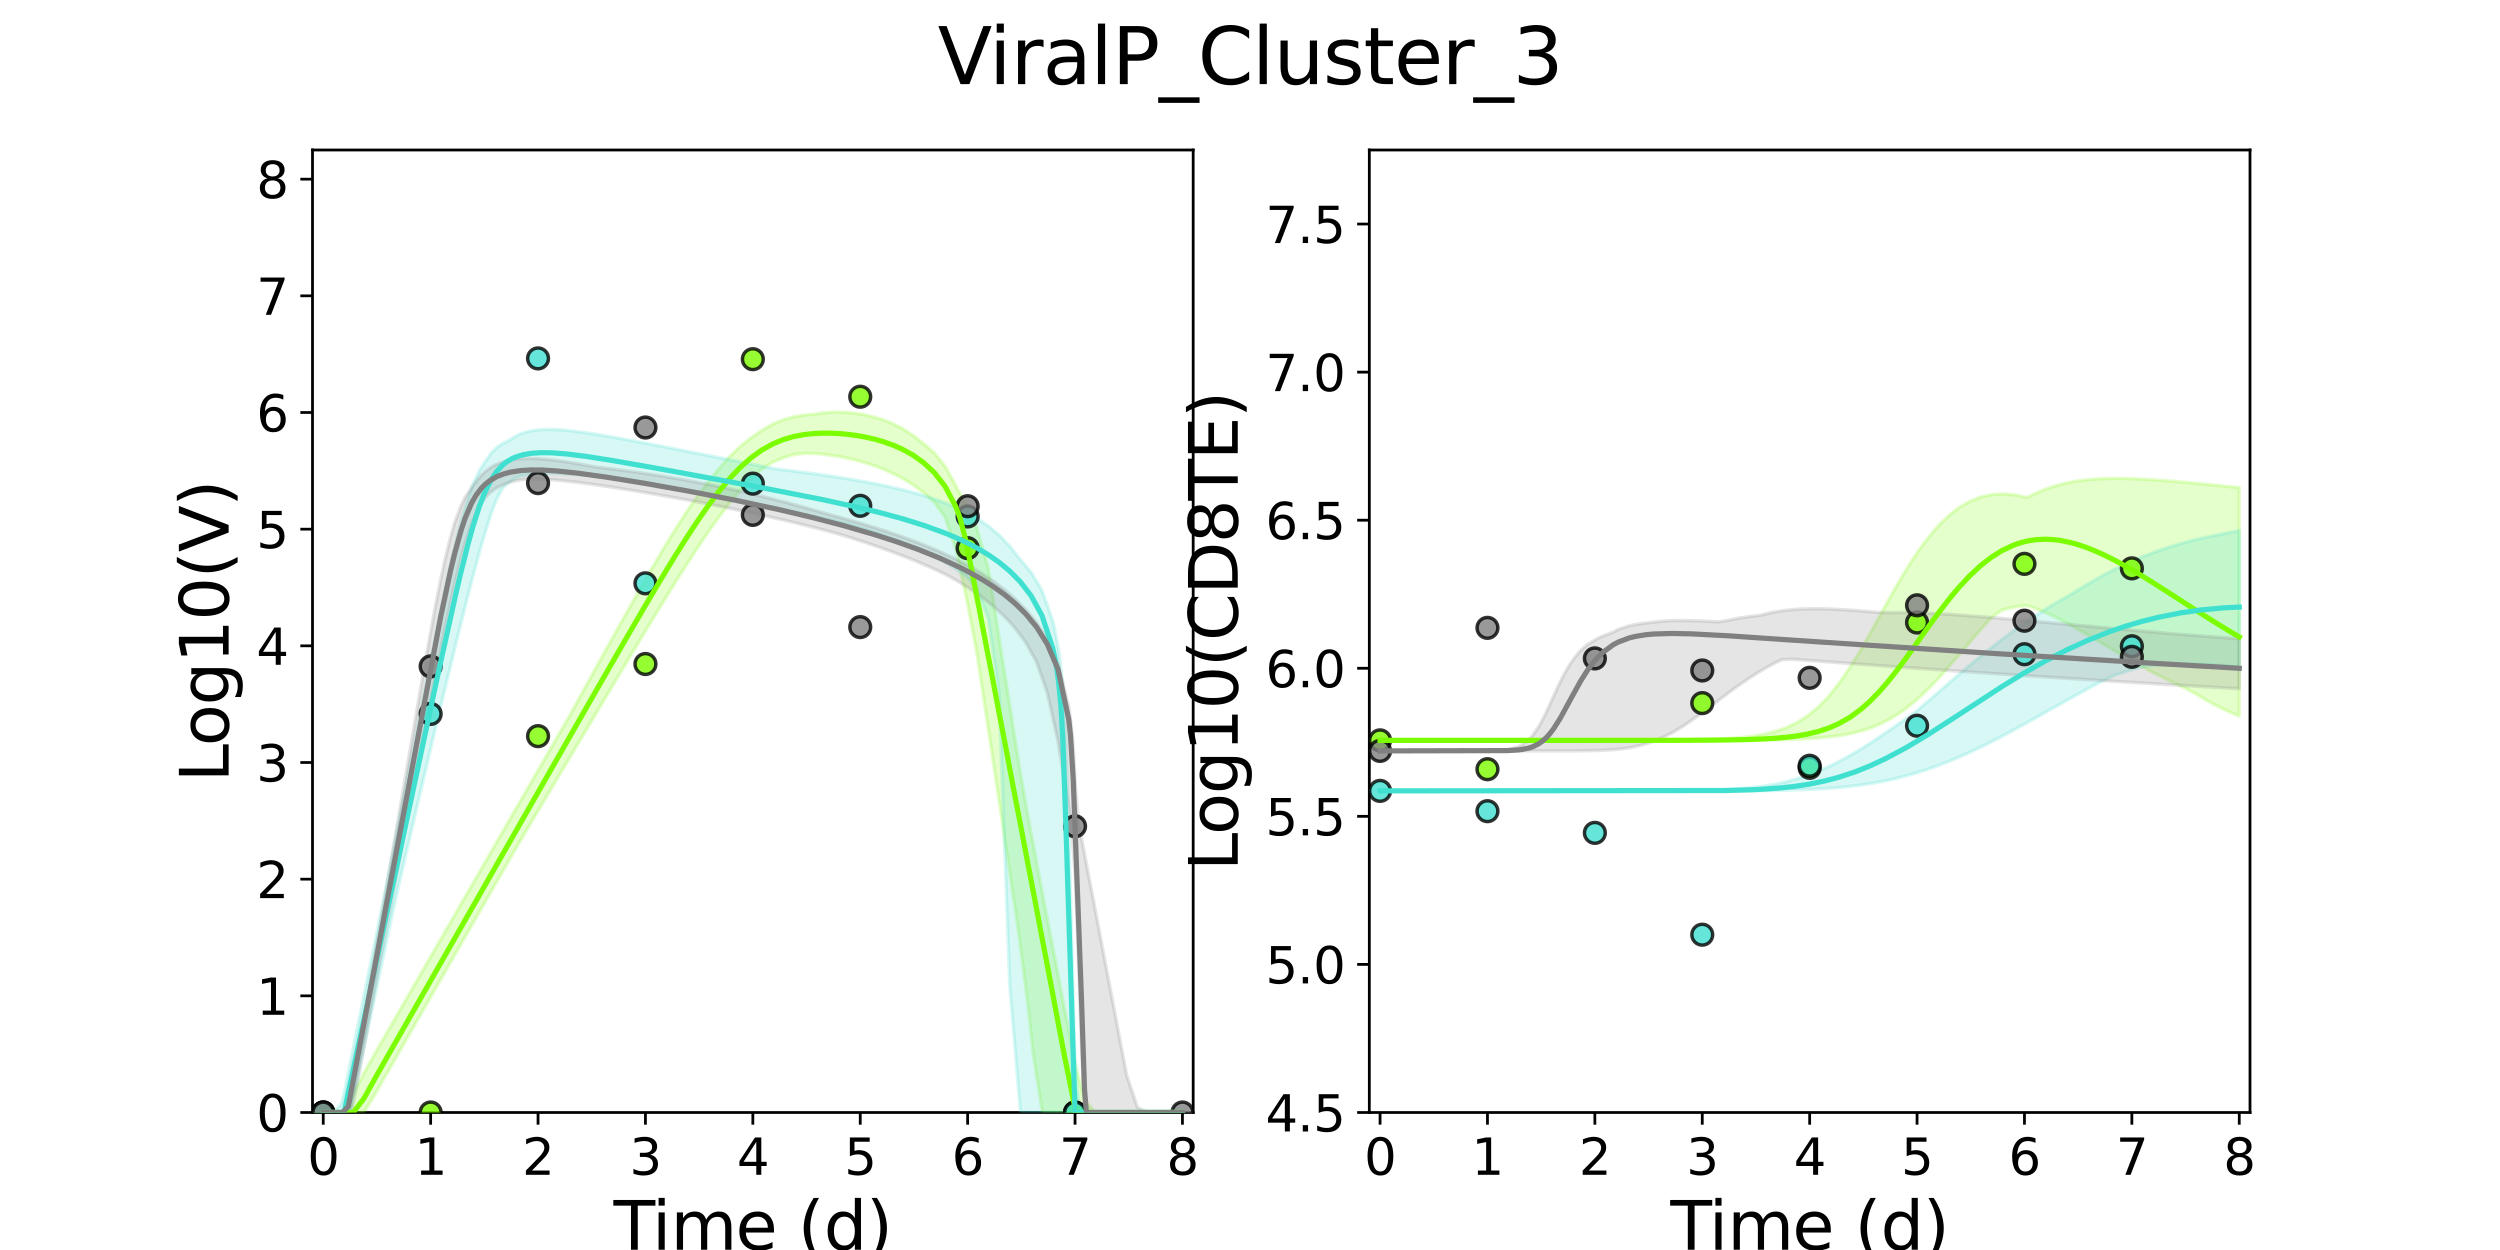 <?xml version="1.0" encoding="utf-8" standalone="no"?>
<!DOCTYPE svg PUBLIC "-//W3C//DTD SVG 1.1//EN"
  "http://www.w3.org/Graphics/SVG/1.1/DTD/svg11.dtd">
<svg xmlns:xlink="http://www.w3.org/1999/xlink" width="720pt" height="360pt" viewBox="0 0 720 360" xmlns="http://www.w3.org/2000/svg" version="1.1">
 <defs>
  <style type="text/css">*{stroke-linejoin: round; stroke-linecap: butt}</style>
 </defs>
 <g id="figure_1">
  <g id="patch_1">
   <path d="M 0 360 
L 720 360 
L 720 0 
L 0 0 
z
" style="fill: #ffffff"/>
  </g>
  <g id="axes_1">
   <g id="patch_2">
    <path d="M 90 320.4 
L 343.636 320.4 
L 343.636 43.2 
L 90 43.2 
z
" style="fill: #ffffff"/>
   </g>
   <g id="matplotlib.axis_1">
    <g id="xtick_1">
     <g id="line2d_1">
      <defs>
       <path id="m34af73b027" d="M 0 0 
L 0 3.5 
" style="stroke: #000000; stroke-width: 0.8"/>
      </defs>
      <g>
       <use xlink:href="#m34af73b027" x="93.093" y="320.4" style="stroke: #000000; stroke-width: 0.8"/>
      </g>
     </g>
     <g id="text_1">
      <!-- 0 -->
      <g transform="translate(88.512 338.342) scale(0.144 -0.144)">
       <defs>
        <path id="DejaVuSans-30" d="M 2034 4250 
Q 1547 4250 1301 3770 
Q 1056 3291 1056 2328 
Q 1056 1369 1301 889 
Q 1547 409 2034 409 
Q 2525 409 2770 889 
Q 3016 1369 3016 2328 
Q 3016 3291 2770 3770 
Q 2525 4250 2034 4250 
z
M 2034 4750 
Q 2819 4750 3233 4129 
Q 3647 3509 3647 2328 
Q 3647 1150 3233 529 
Q 2819 -91 2034 -91 
Q 1250 -91 836 529 
Q 422 1150 422 2328 
Q 422 3509 836 4129 
Q 1250 4750 2034 4750 
z
" transform="scale(0.016)"/>
       </defs>
       <use xlink:href="#DejaVuSans-30"/>
      </g>
     </g>
    </g>
    <g id="xtick_2">
     <g id="line2d_2">
      <g>
       <use xlink:href="#m34af73b027" x="124.024" y="320.4" style="stroke: #000000; stroke-width: 0.8"/>
      </g>
     </g>
     <g id="text_2">
      <!-- 1 -->
      <g transform="translate(119.443 338.342) scale(0.144 -0.144)">
       <defs>
        <path id="DejaVuSans-31" d="M 794 531 
L 1825 531 
L 1825 4091 
L 703 3866 
L 703 4441 
L 1819 4666 
L 2450 4666 
L 2450 531 
L 3481 531 
L 3481 0 
L 794 0 
L 794 531 
z
" transform="scale(0.016)"/>
       </defs>
       <use xlink:href="#DejaVuSans-31"/>
      </g>
     </g>
    </g>
    <g id="xtick_3">
     <g id="line2d_3">
      <g>
       <use xlink:href="#m34af73b027" x="154.956" y="320.4" style="stroke: #000000; stroke-width: 0.8"/>
      </g>
     </g>
     <g id="text_3">
      <!-- 2 -->
      <g transform="translate(150.375 338.342) scale(0.144 -0.144)">
       <defs>
        <path id="DejaVuSans-32" d="M 1228 531 
L 3431 531 
L 3431 0 
L 469 0 
L 469 531 
Q 828 903 1448 1529 
Q 2069 2156 2228 2338 
Q 2531 2678 2651 2914 
Q 2772 3150 2772 3378 
Q 2772 3750 2511 3984 
Q 2250 4219 1831 4219 
Q 1534 4219 1204 4116 
Q 875 4013 500 3803 
L 500 4441 
Q 881 4594 1212 4672 
Q 1544 4750 1819 4750 
Q 2544 4750 2975 4387 
Q 3406 4025 3406 3419 
Q 3406 3131 3298 2873 
Q 3191 2616 2906 2266 
Q 2828 2175 2409 1742 
Q 1991 1309 1228 531 
z
" transform="scale(0.016)"/>
       </defs>
       <use xlink:href="#DejaVuSans-32"/>
      </g>
     </g>
    </g>
    <g id="xtick_4">
     <g id="line2d_4">
      <g>
       <use xlink:href="#m34af73b027" x="185.887" y="320.4" style="stroke: #000000; stroke-width: 0.8"/>
      </g>
     </g>
     <g id="text_4">
      <!-- 3 -->
      <g transform="translate(181.306 338.342) scale(0.144 -0.144)">
       <defs>
        <path id="DejaVuSans-33" d="M 2597 2516 
Q 3050 2419 3304 2112 
Q 3559 1806 3559 1356 
Q 3559 666 3084 287 
Q 2609 -91 1734 -91 
Q 1441 -91 1130 -33 
Q 819 25 488 141 
L 488 750 
Q 750 597 1062 519 
Q 1375 441 1716 441 
Q 2309 441 2620 675 
Q 2931 909 2931 1356 
Q 2931 1769 2642 2001 
Q 2353 2234 1838 2234 
L 1294 2234 
L 1294 2753 
L 1863 2753 
Q 2328 2753 2575 2939 
Q 2822 3125 2822 3475 
Q 2822 3834 2567 4026 
Q 2313 4219 1838 4219 
Q 1578 4219 1281 4162 
Q 984 4106 628 3988 
L 628 4550 
Q 988 4650 1302 4700 
Q 1616 4750 1894 4750 
Q 2613 4750 3031 4423 
Q 3450 4097 3450 3541 
Q 3450 3153 3228 2886 
Q 3006 2619 2597 2516 
z
" transform="scale(0.016)"/>
       </defs>
       <use xlink:href="#DejaVuSans-33"/>
      </g>
     </g>
    </g>
    <g id="xtick_5">
     <g id="line2d_5">
      <g>
       <use xlink:href="#m34af73b027" x="216.818" y="320.4" style="stroke: #000000; stroke-width: 0.8"/>
      </g>
     </g>
     <g id="text_5">
      <!-- 4 -->
      <g transform="translate(212.237 338.342) scale(0.144 -0.144)">
       <defs>
        <path id="DejaVuSans-34" d="M 2419 4116 
L 825 1625 
L 2419 1625 
L 2419 4116 
z
M 2253 4666 
L 3047 4666 
L 3047 1625 
L 3713 1625 
L 3713 1100 
L 3047 1100 
L 3047 0 
L 2419 0 
L 2419 1100 
L 313 1100 
L 313 1709 
L 2253 4666 
z
" transform="scale(0.016)"/>
       </defs>
       <use xlink:href="#DejaVuSans-34"/>
      </g>
     </g>
    </g>
    <g id="xtick_6">
     <g id="line2d_6">
      <g>
       <use xlink:href="#m34af73b027" x="247.749" y="320.4" style="stroke: #000000; stroke-width: 0.8"/>
      </g>
     </g>
     <g id="text_6">
      <!-- 5 -->
      <g transform="translate(243.168 338.342) scale(0.144 -0.144)">
       <defs>
        <path id="DejaVuSans-35" d="M 691 4666 
L 3169 4666 
L 3169 4134 
L 1269 4134 
L 1269 2991 
Q 1406 3038 1543 3061 
Q 1681 3084 1819 3084 
Q 2600 3084 3056 2656 
Q 3513 2228 3513 1497 
Q 3513 744 3044 326 
Q 2575 -91 1722 -91 
Q 1428 -91 1123 -41 
Q 819 9 494 109 
L 494 744 
Q 775 591 1075 516 
Q 1375 441 1709 441 
Q 2250 441 2565 725 
Q 2881 1009 2881 1497 
Q 2881 1984 2565 2268 
Q 2250 2553 1709 2553 
Q 1456 2553 1204 2497 
Q 953 2441 691 2322 
L 691 4666 
z
" transform="scale(0.016)"/>
       </defs>
       <use xlink:href="#DejaVuSans-35"/>
      </g>
     </g>
    </g>
    <g id="xtick_7">
     <g id="line2d_7">
      <g>
       <use xlink:href="#m34af73b027" x="278.681" y="320.4" style="stroke: #000000; stroke-width: 0.8"/>
      </g>
     </g>
     <g id="text_7">
      <!-- 6 -->
      <g transform="translate(274.1 338.342) scale(0.144 -0.144)">
       <defs>
        <path id="DejaVuSans-36" d="M 2113 2584 
Q 1688 2584 1439 2293 
Q 1191 2003 1191 1497 
Q 1191 994 1439 701 
Q 1688 409 2113 409 
Q 2538 409 2786 701 
Q 3034 994 3034 1497 
Q 3034 2003 2786 2293 
Q 2538 2584 2113 2584 
z
M 3366 4563 
L 3366 3988 
Q 3128 4100 2886 4159 
Q 2644 4219 2406 4219 
Q 1781 4219 1451 3797 
Q 1122 3375 1075 2522 
Q 1259 2794 1537 2939 
Q 1816 3084 2150 3084 
Q 2853 3084 3261 2657 
Q 3669 2231 3669 1497 
Q 3669 778 3244 343 
Q 2819 -91 2113 -91 
Q 1303 -91 875 529 
Q 447 1150 447 2328 
Q 447 3434 972 4092 
Q 1497 4750 2381 4750 
Q 2619 4750 2861 4703 
Q 3103 4656 3366 4563 
z
" transform="scale(0.016)"/>
       </defs>
       <use xlink:href="#DejaVuSans-36"/>
      </g>
     </g>
    </g>
    <g id="xtick_8">
     <g id="line2d_8">
      <g>
       <use xlink:href="#m34af73b027" x="309.612" y="320.4" style="stroke: #000000; stroke-width: 0.8"/>
      </g>
     </g>
     <g id="text_8">
      <!-- 7 -->
      <g transform="translate(305.031 338.342) scale(0.144 -0.144)">
       <defs>
        <path id="DejaVuSans-37" d="M 525 4666 
L 3525 4666 
L 3525 4397 
L 1831 0 
L 1172 0 
L 2766 4134 
L 525 4134 
L 525 4666 
z
" transform="scale(0.016)"/>
       </defs>
       <use xlink:href="#DejaVuSans-37"/>
      </g>
     </g>
    </g>
    <g id="xtick_9">
     <g id="line2d_9">
      <g>
       <use xlink:href="#m34af73b027" x="340.543" y="320.4" style="stroke: #000000; stroke-width: 0.8"/>
      </g>
     </g>
     <g id="text_9">
      <!-- 8 -->
      <g transform="translate(335.962 338.342) scale(0.144 -0.144)">
       <defs>
        <path id="DejaVuSans-38" d="M 2034 2216 
Q 1584 2216 1326 1975 
Q 1069 1734 1069 1313 
Q 1069 891 1326 650 
Q 1584 409 2034 409 
Q 2484 409 2743 651 
Q 3003 894 3003 1313 
Q 3003 1734 2745 1975 
Q 2488 2216 2034 2216 
z
M 1403 2484 
Q 997 2584 770 2862 
Q 544 3141 544 3541 
Q 544 4100 942 4425 
Q 1341 4750 2034 4750 
Q 2731 4750 3128 4425 
Q 3525 4100 3525 3541 
Q 3525 3141 3298 2862 
Q 3072 2584 2669 2484 
Q 3125 2378 3379 2068 
Q 3634 1759 3634 1313 
Q 3634 634 3220 271 
Q 2806 -91 2034 -91 
Q 1263 -91 848 271 
Q 434 634 434 1313 
Q 434 1759 690 2068 
Q 947 2378 1403 2484 
z
M 1172 3481 
Q 1172 3119 1398 2916 
Q 1625 2713 2034 2713 
Q 2441 2713 2670 2916 
Q 2900 3119 2900 3481 
Q 2900 3844 2670 4047 
Q 2441 4250 2034 4250 
Q 1625 4250 1398 4047 
Q 1172 3844 1172 3481 
z
" transform="scale(0.016)"/>
       </defs>
       <use xlink:href="#DejaVuSans-38"/>
      </g>
     </g>
    </g>
    <g id="text_10">
     <!-- Time (d) -->
     <g transform="translate(176.693 359.925) scale(0.192 -0.192)">
      <defs>
       <path id="DejaVuSans-54" d="M -19 4666 
L 3928 4666 
L 3928 4134 
L 2272 4134 
L 2272 0 
L 1638 0 
L 1638 4134 
L -19 4134 
L -19 4666 
z
" transform="scale(0.016)"/>
       <path id="DejaVuSans-69" d="M 603 3500 
L 1178 3500 
L 1178 0 
L 603 0 
L 603 3500 
z
M 603 4863 
L 1178 4863 
L 1178 4134 
L 603 4134 
L 603 4863 
z
" transform="scale(0.016)"/>
       <path id="DejaVuSans-6d" d="M 3328 2828 
Q 3544 3216 3844 3400 
Q 4144 3584 4550 3584 
Q 5097 3584 5394 3201 
Q 5691 2819 5691 2113 
L 5691 0 
L 5113 0 
L 5113 2094 
Q 5113 2597 4934 2840 
Q 4756 3084 4391 3084 
Q 3944 3084 3684 2787 
Q 3425 2491 3425 1978 
L 3425 0 
L 2847 0 
L 2847 2094 
Q 2847 2600 2669 2842 
Q 2491 3084 2119 3084 
Q 1678 3084 1418 2786 
Q 1159 2488 1159 1978 
L 1159 0 
L 581 0 
L 581 3500 
L 1159 3500 
L 1159 2956 
Q 1356 3278 1631 3431 
Q 1906 3584 2284 3584 
Q 2666 3584 2933 3390 
Q 3200 3197 3328 2828 
z
" transform="scale(0.016)"/>
       <path id="DejaVuSans-65" d="M 3597 1894 
L 3597 1613 
L 953 1613 
Q 991 1019 1311 708 
Q 1631 397 2203 397 
Q 2534 397 2845 478 
Q 3156 559 3463 722 
L 3463 178 
Q 3153 47 2828 -22 
Q 2503 -91 2169 -91 
Q 1331 -91 842 396 
Q 353 884 353 1716 
Q 353 2575 817 3079 
Q 1281 3584 2069 3584 
Q 2775 3584 3186 3129 
Q 3597 2675 3597 1894 
z
M 3022 2063 
Q 3016 2534 2758 2815 
Q 2500 3097 2075 3097 
Q 1594 3097 1305 2825 
Q 1016 2553 972 2059 
L 3022 2063 
z
" transform="scale(0.016)"/>
       <path id="DejaVuSans-20" transform="scale(0.016)"/>
       <path id="DejaVuSans-28" d="M 1984 4856 
Q 1566 4138 1362 3434 
Q 1159 2731 1159 2009 
Q 1159 1288 1364 580 
Q 1569 -128 1984 -844 
L 1484 -844 
Q 1016 -109 783 600 
Q 550 1309 550 2009 
Q 550 2706 781 3412 
Q 1013 4119 1484 4856 
L 1984 4856 
z
" transform="scale(0.016)"/>
       <path id="DejaVuSans-64" d="M 2906 2969 
L 2906 4863 
L 3481 4863 
L 3481 0 
L 2906 0 
L 2906 525 
Q 2725 213 2448 61 
Q 2172 -91 1784 -91 
Q 1150 -91 751 415 
Q 353 922 353 1747 
Q 353 2572 751 3078 
Q 1150 3584 1784 3584 
Q 2172 3584 2448 3432 
Q 2725 3281 2906 2969 
z
M 947 1747 
Q 947 1113 1208 752 
Q 1469 391 1925 391 
Q 2381 391 2643 752 
Q 2906 1113 2906 1747 
Q 2906 2381 2643 2742 
Q 2381 3103 1925 3103 
Q 1469 3103 1208 2742 
Q 947 2381 947 1747 
z
" transform="scale(0.016)"/>
       <path id="DejaVuSans-29" d="M 513 4856 
L 1013 4856 
Q 1481 4119 1714 3412 
Q 1947 2706 1947 2009 
Q 1947 1309 1714 600 
Q 1481 -109 1013 -844 
L 513 -844 
Q 928 -128 1133 580 
Q 1338 1288 1338 2009 
Q 1338 2731 1133 3434 
Q 928 4138 513 4856 
z
" transform="scale(0.016)"/>
      </defs>
      <use xlink:href="#DejaVuSans-54"/>
      <use xlink:href="#DejaVuSans-69" x="57.959"/>
      <use xlink:href="#DejaVuSans-6d" x="85.742"/>
      <use xlink:href="#DejaVuSans-65" x="183.154"/>
      <use xlink:href="#DejaVuSans-20" x="244.678"/>
      <use xlink:href="#DejaVuSans-28" x="276.465"/>
      <use xlink:href="#DejaVuSans-64" x="315.479"/>
      <use xlink:href="#DejaVuSans-29" x="378.955"/>
     </g>
    </g>
   </g>
   <g id="matplotlib.axis_2">
    <g id="ytick_1">
     <g id="line2d_10">
      <defs>
       <path id="m17ae4a3261" d="M 0 0 
L -3.5 0 
" style="stroke: #000000; stroke-width: 0.8"/>
      </defs>
      <g>
       <use xlink:href="#m17ae4a3261" x="90" y="320.4" style="stroke: #000000; stroke-width: 0.8"/>
      </g>
     </g>
     <g id="text_11">
      <!-- 0 -->
      <g transform="translate(73.838 325.871) scale(0.144 -0.144)">
       <use xlink:href="#DejaVuSans-30"/>
      </g>
     </g>
    </g>
    <g id="ytick_2">
     <g id="line2d_11">
      <g>
       <use xlink:href="#m17ae4a3261" x="90" y="286.8" style="stroke: #000000; stroke-width: 0.8"/>
      </g>
     </g>
     <g id="text_12">
      <!-- 1 -->
      <g transform="translate(73.838 292.271) scale(0.144 -0.144)">
       <use xlink:href="#DejaVuSans-31"/>
      </g>
     </g>
    </g>
    <g id="ytick_3">
     <g id="line2d_12">
      <g>
       <use xlink:href="#m17ae4a3261" x="90" y="253.2" style="stroke: #000000; stroke-width: 0.8"/>
      </g>
     </g>
     <g id="text_13">
      <!-- 2 -->
      <g transform="translate(73.838 258.671) scale(0.144 -0.144)">
       <use xlink:href="#DejaVuSans-32"/>
      </g>
     </g>
    </g>
    <g id="ytick_4">
     <g id="line2d_13">
      <g>
       <use xlink:href="#m17ae4a3261" x="90" y="219.6" style="stroke: #000000; stroke-width: 0.8"/>
      </g>
     </g>
     <g id="text_14">
      <!-- 3 -->
      <g transform="translate(73.838 225.071) scale(0.144 -0.144)">
       <use xlink:href="#DejaVuSans-33"/>
      </g>
     </g>
    </g>
    <g id="ytick_5">
     <g id="line2d_14">
      <g>
       <use xlink:href="#m17ae4a3261" x="90" y="186" style="stroke: #000000; stroke-width: 0.8"/>
      </g>
     </g>
     <g id="text_15">
      <!-- 4 -->
      <g transform="translate(73.838 191.471) scale(0.144 -0.144)">
       <use xlink:href="#DejaVuSans-34"/>
      </g>
     </g>
    </g>
    <g id="ytick_6">
     <g id="line2d_15">
      <g>
       <use xlink:href="#m17ae4a3261" x="90" y="152.4" style="stroke: #000000; stroke-width: 0.8"/>
      </g>
     </g>
     <g id="text_16">
      <!-- 5 -->
      <g transform="translate(73.838 157.871) scale(0.144 -0.144)">
       <use xlink:href="#DejaVuSans-35"/>
      </g>
     </g>
    </g>
    <g id="ytick_7">
     <g id="line2d_16">
      <g>
       <use xlink:href="#m17ae4a3261" x="90" y="118.8" style="stroke: #000000; stroke-width: 0.8"/>
      </g>
     </g>
     <g id="text_17">
      <!-- 6 -->
      <g transform="translate(73.838 124.271) scale(0.144 -0.144)">
       <use xlink:href="#DejaVuSans-36"/>
      </g>
     </g>
    </g>
    <g id="ytick_8">
     <g id="line2d_17">
      <g>
       <use xlink:href="#m17ae4a3261" x="90" y="85.2" style="stroke: #000000; stroke-width: 0.8"/>
      </g>
     </g>
     <g id="text_18">
      <!-- 7 -->
      <g transform="translate(73.838 90.671) scale(0.144 -0.144)">
       <use xlink:href="#DejaVuSans-37"/>
      </g>
     </g>
    </g>
    <g id="ytick_9">
     <g id="line2d_18">
      <g>
       <use xlink:href="#m17ae4a3261" x="90" y="51.6" style="stroke: #000000; stroke-width: 0.8"/>
      </g>
     </g>
     <g id="text_19">
      <!-- 8 -->
      <g transform="translate(73.838 57.071) scale(0.144 -0.144)">
       <use xlink:href="#DejaVuSans-38"/>
      </g>
     </g>
    </g>
    <g id="text_20">
     <!-- Log10(V) -->
     <g transform="translate(65.845 225.224) rotate(-90) scale(0.192 -0.192)">
      <defs>
       <path id="DejaVuSans-4c" d="M 628 4666 
L 1259 4666 
L 1259 531 
L 3531 531 
L 3531 0 
L 628 0 
L 628 4666 
z
" transform="scale(0.016)"/>
       <path id="DejaVuSans-6f" d="M 1959 3097 
Q 1497 3097 1228 2736 
Q 959 2375 959 1747 
Q 959 1119 1226 758 
Q 1494 397 1959 397 
Q 2419 397 2687 759 
Q 2956 1122 2956 1747 
Q 2956 2369 2687 2733 
Q 2419 3097 1959 3097 
z
M 1959 3584 
Q 2709 3584 3137 3096 
Q 3566 2609 3566 1747 
Q 3566 888 3137 398 
Q 2709 -91 1959 -91 
Q 1206 -91 779 398 
Q 353 888 353 1747 
Q 353 2609 779 3096 
Q 1206 3584 1959 3584 
z
" transform="scale(0.016)"/>
       <path id="DejaVuSans-67" d="M 2906 1791 
Q 2906 2416 2648 2759 
Q 2391 3103 1925 3103 
Q 1463 3103 1205 2759 
Q 947 2416 947 1791 
Q 947 1169 1205 825 
Q 1463 481 1925 481 
Q 2391 481 2648 825 
Q 2906 1169 2906 1791 
z
M 3481 434 
Q 3481 -459 3084 -895 
Q 2688 -1331 1869 -1331 
Q 1566 -1331 1297 -1286 
Q 1028 -1241 775 -1147 
L 775 -588 
Q 1028 -725 1275 -790 
Q 1522 -856 1778 -856 
Q 2344 -856 2625 -561 
Q 2906 -266 2906 331 
L 2906 616 
Q 2728 306 2450 153 
Q 2172 0 1784 0 
Q 1141 0 747 490 
Q 353 981 353 1791 
Q 353 2603 747 3093 
Q 1141 3584 1784 3584 
Q 2172 3584 2450 3431 
Q 2728 3278 2906 2969 
L 2906 3500 
L 3481 3500 
L 3481 434 
z
" transform="scale(0.016)"/>
       <path id="DejaVuSans-56" d="M 1831 0 
L 50 4666 
L 709 4666 
L 2188 738 
L 3669 4666 
L 4325 4666 
L 2547 0 
L 1831 0 
z
" transform="scale(0.016)"/>
      </defs>
      <use xlink:href="#DejaVuSans-4c"/>
      <use xlink:href="#DejaVuSans-6f" x="53.963"/>
      <use xlink:href="#DejaVuSans-67" x="115.145"/>
      <use xlink:href="#DejaVuSans-31" x="178.621"/>
      <use xlink:href="#DejaVuSans-30" x="242.244"/>
      <use xlink:href="#DejaVuSans-28" x="305.867"/>
      <use xlink:href="#DejaVuSans-56" x="344.881"/>
      <use xlink:href="#DejaVuSans-29" x="413.289"/>
     </g>
    </g>
   </g>
   <g id="patch_3">
    <path d="M 90 320.4 
L 90 43.2 
" style="fill: none; stroke: #000000; stroke-width: 0.8; stroke-linejoin: miter; stroke-linecap: square"/>
   </g>
   <g id="patch_4">
    <path d="M 343.636 320.4 
L 343.636 43.2 
" style="fill: none; stroke: #000000; stroke-width: 0.8; stroke-linejoin: miter; stroke-linecap: square"/>
   </g>
   <g id="patch_5">
    <path d="M 90 320.4 
L 343.636 320.4 
" style="fill: none; stroke: #000000; stroke-width: 0.8; stroke-linejoin: miter; stroke-linecap: square"/>
   </g>
   <g id="patch_6">
    <path d="M 90 43.2 
L 343.636 43.2 
" style="fill: none; stroke: #000000; stroke-width: 0.8; stroke-linejoin: miter; stroke-linecap: square"/>
   </g>
   <g id="PolyCollection_1">
    <defs>
     <path id="m2a828e8972" d="M 93.093 -39.6 
L 93.093 -39.6 
L 93.099 -39.6 
L 93.154 -39.6 
L 93.712 -39.6 
L 94.408 -39.6 
L 95.778 -39.6 
L 97.148 -39.6 
L 99.44 -39.6 
L 101.732 -39.6 
L 104.825 -39.623 
L 107.919 -44.685 
L 111.012 -50.105 
L 114.105 -55.503 
L 117.198 -60.901 
L 120.291 -66.3 
L 123.384 -71.699 
L 126.477 -77.097 
L 129.57 -82.494 
L 132.664 -87.89 
L 135.757 -93.284 
L 138.85 -98.677 
L 141.943 -104.07 
L 145.036 -109.462 
L 148.129 -114.852 
L 151.222 -120.138 
L 154.315 -125.346 
L 157.409 -130.553 
L 160.502 -135.758 
L 163.595 -140.961 
L 166.688 -146.161 
L 169.781 -151.357 
L 172.874 -156.547 
L 175.967 -161.728 
L 179.06 -166.897 
L 182.154 -172.049 
L 185.247 -177.177 
L 188.34 -182.27 
L 191.433 -187.314 
L 194.526 -192.291 
L 197.619 -197.175 
L 200.712 -201.931 
L 203.805 -206.515 
L 206.899 -210.876 
L 209.992 -214.951 
L 213.085 -218.676 
L 216.178 -221.991 
L 219.271 -224.811 
L 222.364 -226.763 
L 225.457 -228.104 
L 228.55 -229.048 
L 231.644 -229.445 
L 234.267 -229.397 
L 236.991 -229.168 
L 239.42 -228.869 
L 241.85 -228.476 
L 244.279 -227.997 
L 246.708 -227.424 
L 249.195 -226.723 
L 252.288 -225.697 
L 254.403 -224.879 
L 257.496 -223.498 
L 259.81 -222.265 
L 262.903 -220.396 
L 265.996 -218.099 
L 269.089 -215.362 
L 272.182 -211.013 
L 275.275 -201.872 
L 275.894 -199.01 
L 276.512 -196.133 
L 278.224 -188.169 
L 278.27 -187.953 
L 278.289 -187.867 
L 278.294 -187.841 
L 278.306 -187.788 
L 278.306 -187.785 
L 278.308 -187.778 
L 278.308 -187.776 
L 278.309 -187.771 
L 278.309 -187.771 
L 278.31 -187.77 
L 278.31 -187.769 
L 278.31 -187.769 
L 278.31 -187.768 
L 278.31 -187.768 
L 278.31 -187.768 
L 278.31 -187.767 
L 278.31 -187.767 
L 278.311 -187.762 
L 278.315 -187.746 
L 278.328 -187.682 
L 278.41 -187.263 
L 279.228 -183.1 
L 279.758 -180.33 
L 281.387 -171.568 
L 282.215 -166.075 
L 284.545 -150.609 
L 285.619 -143.441 
L 288.065 -127.104 
L 289.356 -118.448 
L 292.068 -100.249 
L 293.521 -90.233 
L 295.978 -71.073 
L 297.597 -56.142 
L 300.202 -39.66 
L 301.969 -39.6 
L 304.77 -39.6 
L 306.772 -39.6 
L 309.865 -39.6 
L 312.324 -39.6 
L 315.417 -39.6 
L 318.51 -39.6 
L 321.604 -39.6 
L 324.697 -39.6 
L 327.79 -39.6 
L 330.883 -39.6 
L 333.976 -39.6 
L 334.595 -39.6 
L 337.688 -39.6 
L 338.665 -39.6 
L 340.543 -39.6 
L 340.543 -39.6 
L 340.543 -39.6 
L 338.665 -39.6 
L 337.688 -39.6 
L 334.595 -39.6 
L 333.976 -39.6 
L 330.883 -39.6 
L 327.79 -39.6 
L 324.697 -39.6 
L 321.604 -39.6 
L 318.51 -39.6 
L 315.417 -39.6 
L 312.324 -43.295 
L 309.865 -52.821 
L 306.772 -68.424 
L 304.77 -79.021 
L 301.969 -93.54 
L 300.202 -102.813 
L 297.597 -116.691 
L 295.978 -125.296 
L 293.521 -139.466 
L 292.068 -148.804 
L 289.356 -166.045 
L 288.065 -174.128 
L 285.619 -190.356 
L 284.545 -196.637 
L 282.215 -204.836 
L 281.387 -207.673 
L 279.758 -212.235 
L 279.228 -213.238 
L 278.41 -214.789 
L 278.328 -214.944 
L 278.315 -214.969 
L 278.311 -214.976 
L 278.31 -214.978 
L 278.31 -214.978 
L 278.31 -214.978 
L 278.31 -214.978 
L 278.31 -214.978 
L 278.31 -214.978 
L 278.31 -214.979 
L 278.31 -214.979 
L 278.309 -214.979 
L 278.309 -214.979 
L 278.308 -214.981 
L 278.308 -214.982 
L 278.306 -214.985 
L 278.306 -214.986 
L 278.294 -215.008 
L 278.289 -215.019 
L 278.27 -215.054 
L 278.224 -215.141 
L 276.512 -217.883 
L 275.894 -218.879 
L 275.275 -220.167 
L 272.182 -225.723 
L 269.089 -229.542 
L 265.996 -232.229 
L 262.903 -234.65 
L 259.81 -236.655 
L 257.496 -237.814 
L 254.403 -239.087 
L 252.288 -239.735 
L 249.195 -240.508 
L 246.708 -240.916 
L 244.279 -241.195 
L 241.85 -241.308 
L 239.42 -241.293 
L 236.991 -241.081 
L 234.267 -240.681 
L 231.644 -240.486 
L 228.55 -239.966 
L 225.457 -239.081 
L 222.364 -237.769 
L 219.271 -235.978 
L 216.178 -233.819 
L 213.085 -231.356 
L 209.992 -228.361 
L 206.899 -224.852 
L 203.805 -221.027 
L 200.712 -216.917 
L 197.619 -212.417 
L 194.526 -207.606 
L 191.433 -202.559 
L 188.34 -197.335 
L 185.247 -191.985 
L 182.154 -186.545 
L 179.06 -181.042 
L 175.967 -175.496 
L 172.874 -169.919 
L 169.781 -164.322 
L 166.688 -158.71 
L 163.595 -153.1 
L 160.502 -147.744 
L 157.409 -142.384 
L 154.315 -137.022 
L 151.222 -131.658 
L 148.129 -126.293 
L 145.036 -120.926 
L 141.943 -115.559 
L 138.85 -110.191 
L 135.757 -104.823 
L 132.664 -99.455 
L 129.57 -94.086 
L 126.477 -88.718 
L 123.384 -83.349 
L 120.291 -77.981 
L 117.198 -72.613 
L 114.105 -67.247 
L 111.012 -61.881 
L 107.919 -56.495 
L 104.825 -50.969 
L 101.732 -44.807 
L 99.44 -40.088 
L 97.148 -39.6 
L 95.778 -39.6 
L 94.408 -39.6 
L 93.712 -39.6 
L 93.154 -39.6 
L 93.099 -39.6 
L 93.093 -39.6 
z
" style="stroke: #7cfc00; stroke-opacity: 0.2"/>
    </defs>
    <g clip-path="url(#p475c784cdf)">
     <use xlink:href="#m2a828e8972" x="0" y="360" style="fill: #7cfc00; fill-opacity: 0.2; stroke: #7cfc00; stroke-opacity: 0.2"/>
    </g>
   </g>
   <g id="PolyCollection_2">
    <defs>
     <path id="m1a2ed1dc6b" d="M 93.093 -39.6 
L 93.093 -39.6 
L 93.099 -39.6 
L 93.154 -39.6 
L 93.708 -39.6 
L 94.107 -39.6 
L 95.445 -39.6 
L 96.141 -39.6 
L 98.418 -39.6 
L 99.206 -39.6 
L 100.935 -40.237 
L 101.893 -44.702 
L 103.816 -53.742 
L 104.871 -58.656 
L 106.691 -67.2 
L 107.836 -72.535 
L 109.663 -81.113 
L 110.865 -86.714 
L 112.661 -95.141 
L 113.906 -100.947 
L 115.69 -108.727 
L 116.965 -114.247 
L 118.908 -122.531 
L 120.156 -127.877 
L 121.853 -135.107 
L 123.144 -140.614 
L 124.989 -148.449 
L 126.274 -153.864 
L 128.031 -161.133 
L 129.354 -166.577 
L 131.277 -174.466 
L 132.63 -179.933 
L 134.763 -188.432 
L 136.14 -193.741 
L 138.04 -200.836 
L 139.467 -205.815 
L 141.6 -212.572 
L 143.102 -216.4 
L 144.727 -219.359 
L 146.011 -220.62 
L 147.391 -221.638 
L 148.583 -222.326 
L 149.776 -222.83 
L 150.681 -223.033 
L 151.556 -223.196 
L 152.291 -223.308 
L 153.05 -223.404 
L 153.659 -223.468 
L 154.224 -223.517 
L 154.788 -223.558 
L 155.279 -223.587 
L 155.805 -223.613 
L 156.33 -223.632 
L 156.855 -223.646 
L 157.381 -223.656 
L 157.906 -223.66 
L 158.431 -223.661 
L 158.957 -223.657 
L 159.482 -223.65 
L 160.007 -223.639 
L 160.533 -223.625 
L 161.058 -223.608 
L 161.583 -223.588 
L 162.109 -223.565 
L 162.634 -223.538 
L 163.163 -223.508 
L 163.697 -223.477 
L 164.238 -223.446 
L 164.788 -223.414 
L 165.349 -223.379 
L 165.921 -223.338 
L 168.702 -223.119 
L 169.471 -223.054 
L 172.565 -222.768 
L 173.528 -222.675 
L 176.621 -222.361 
L 177.814 -222.237 
L 180.907 -221.905 
L 182.361 -221.709 
L 185.454 -221.111 
L 187.207 -220.77 
L 190.3 -220.166 
L 192.413 -219.751 
L 195.506 -219.142 
L 198.066 -218.636 
L 201.159 -218.024 
L 203.363 -217.587 
L 205.567 -217.149 
L 207.771 -216.71 
L 209.975 -216.271 
L 212.179 -215.83 
L 214.383 -215.388 
L 216.587 -214.944 
L 218.791 -214.499 
L 220.995 -214.051 
L 223.199 -213.601 
L 225.403 -213.147 
L 227.607 -212.689 
L 229.811 -212.229 
L 232.016 -211.761 
L 234.226 -211.286 
L 236.458 -210.801 
L 238.761 -210.291 
L 241.304 -209.715 
L 244.397 -208.915 
L 247.491 -207.964 
L 250.584 -206.979 
L 253.677 -205.954 
L 256.77 -204.88 
L 259.863 -203.747 
L 262.956 -202.543 
L 266.049 -201.253 
L 269.142 -199.749 
L 272.236 -198.039 
L 275.329 -196.094 
L 278.422 -193.838 
L 281.515 -190.178 
L 284.608 -181.87 
L 287.701 -160.651 
L 290.794 -76.287 
L 293.888 -39.6 
L 296.981 -39.6 
L 300.074 -39.6 
L 303.167 -39.6 
L 303.786 -39.6 
L 304.404 -39.6 
L 304.87 -39.6 
L 305.533 -39.6 
L 305.865 -39.6 
L 306.02 -39.6 
L 306.109 -39.6 
L 306.21 -39.6 
L 306.26 -39.6 
L 306.262 -39.6 
L 306.281 -39.6 
L 306.315 -39.6 
L 306.349 -39.6 
L 306.401 -39.6 
L 306.453 -39.6 
L 306.47 -39.6 
L 306.473 -39.6 
L 306.506 -39.6 
L 306.562 -39.6 
L 306.587 -39.6 
L 306.838 -39.6 
L 306.985 -39.6 
L 307.471 -39.6 
L 307.713 -39.6 
L 308.392 -39.6 
L 308.735 -39.6 
L 309.615 -39.6 
L 310.124 -39.6 
L 310.454 -39.6 
L 310.714 -39.6 
L 311.77 -39.6 
L 312.531 -39.6 
L 315.625 -39.6 
L 317.519 -39.6 
L 320.612 -39.6 
L 323.705 -39.6 
L 326.798 -39.6 
L 329.892 -39.6 
L 332.985 -39.6 
L 336.078 -39.6 
L 339.171 -39.6 
L 340.543 -39.6 
L 340.543 -39.6 
L 340.543 -39.6 
L 339.171 -39.6 
L 336.078 -39.6 
L 332.985 -39.6 
L 329.892 -39.6 
L 326.798 -39.6 
L 323.705 -39.6 
L 320.612 -39.6 
L 317.519 -39.6 
L 315.625 -39.6 
L 312.531 -39.6 
L 311.77 -39.6 
L 310.714 -42.403 
L 310.454 -44.427 
L 310.124 -46.993 
L 309.615 -53.639 
L 308.735 -85.364 
L 308.392 -98.27 
L 307.713 -123.621 
L 307.471 -132.423 
L 306.985 -147.487 
L 306.838 -150.389 
L 306.587 -155.337 
L 306.562 -155.832 
L 306.506 -156.935 
L 306.473 -157.588 
L 306.47 -157.653 
L 306.453 -157.868 
L 306.401 -158.518 
L 306.349 -159.162 
L 306.315 -159.59 
L 306.281 -160.01 
L 306.262 -160.248 
L 306.26 -160.272 
L 306.21 -160.903 
L 306.109 -162.16 
L 306.02 -163.275 
L 305.865 -164.834 
L 305.533 -167.855 
L 304.87 -172.826 
L 304.404 -175.322 
L 303.786 -178.634 
L 303.167 -181.313 
L 300.074 -189.957 
L 296.981 -195.149 
L 293.888 -198.818 
L 290.794 -202.702 
L 287.701 -205.955 
L 284.608 -208.512 
L 281.515 -210.599 
L 278.422 -212.347 
L 275.329 -213.84 
L 272.236 -215.134 
L 269.142 -216.267 
L 266.049 -217.27 
L 262.956 -218.164 
L 259.863 -218.968 
L 256.77 -219.697 
L 253.677 -220.361 
L 250.584 -220.97 
L 247.491 -221.534 
L 244.397 -222.06 
L 241.304 -222.554 
L 238.761 -222.938 
L 236.458 -223.272 
L 234.226 -223.583 
L 232.016 -223.882 
L 229.811 -224.172 
L 227.607 -224.455 
L 225.403 -224.733 
L 223.199 -225.005 
L 220.995 -225.422 
L 218.791 -225.867 
L 216.587 -226.311 
L 214.383 -226.752 
L 212.179 -227.193 
L 209.975 -227.633 
L 207.771 -228.071 
L 205.567 -228.509 
L 203.363 -228.946 
L 201.159 -229.382 
L 198.066 -229.992 
L 195.506 -230.495 
L 192.413 -231.101 
L 190.3 -231.513 
L 187.207 -232.11 
L 185.454 -232.447 
L 182.361 -233.032 
L 180.907 -233.305 
L 177.814 -233.869 
L 176.621 -234.085 
L 173.528 -234.617 
L 172.565 -234.78 
L 169.471 -235.263 
L 168.702 -235.38 
L 165.921 -235.757 
L 165.349 -235.826 
L 164.788 -235.891 
L 164.238 -235.951 
L 163.697 -236.007 
L 163.163 -236.059 
L 162.634 -236.107 
L 162.109 -236.151 
L 161.583 -236.19 
L 161.058 -236.225 
L 160.533 -236.256 
L 160.007 -236.281 
L 159.482 -236.301 
L 158.957 -236.316 
L 158.431 -236.324 
L 157.906 -236.325 
L 157.381 -236.319 
L 156.855 -236.305 
L 156.33 -236.283 
L 155.805 -236.251 
L 155.279 -236.21 
L 154.788 -236.162 
L 154.224 -236.094 
L 153.659 -236.009 
L 153.05 -235.902 
L 152.291 -235.755 
L 151.556 -235.575 
L 150.681 -235.306 
L 149.776 -234.98 
L 148.583 -234.406 
L 147.391 -233.653 
L 146.011 -232.864 
L 144.727 -232.232 
L 143.102 -231.145 
L 141.6 -229.691 
L 139.467 -226.682 
L 138.04 -224.387 
L 136.14 -220.358 
L 134.763 -216.45 
L 132.63 -209.32 
L 131.277 -203.889 
L 129.354 -195.577 
L 128.031 -189.368 
L 126.274 -180.88 
L 124.989 -174.492 
L 123.144 -165.236 
L 121.853 -158.664 
L 120.156 -150.073 
L 118.908 -143.742 
L 116.965 -133.891 
L 115.69 -127.382 
L 113.906 -118.328 
L 112.661 -111.982 
L 110.865 -102.866 
L 109.663 -96.922 
L 107.836 -87.966 
L 106.691 -82.37 
L 104.871 -73.448 
L 103.816 -68.295 
L 101.893 -58.846 
L 100.935 -54.163 
L 99.206 -45.643 
L 98.418 -42.277 
L 96.141 -39.646 
L 95.445 -39.6 
L 94.107 -39.6 
L 93.708 -39.6 
L 93.154 -39.6 
L 93.099 -39.6 
L 93.093 -39.6 
z
" style="stroke: #40e0d0; stroke-opacity: 0.2"/>
    </defs>
    <g clip-path="url(#p475c784cdf)">
     <use xlink:href="#m1a2ed1dc6b" x="0" y="360" style="fill: #40e0d0; fill-opacity: 0.2; stroke: #40e0d0; stroke-opacity: 0.2"/>
    </g>
   </g>
   <g id="PolyCollection_3">
    <defs>
     <path id="m83e2b3e2bb" d="M 93.093 -39.6 
L 93.093 -39.6 
L 93.099 -39.6 
L 93.156 -39.6 
L 93.726 -39.6 
L 94.096 -39.6 
L 95.451 -39.6 
L 96.073 -39.6 
L 97.9 -39.6 
L 98.64 -39.6 
L 100.326 -39.6 
L 101.204 -39.6 
L 102.96 -48.385 
L 103.944 -53.7 
L 105.643 -62.929 
L 106.708 -68.673 
L 108.358 -77.63 
L 109.464 -83.589 
L 111.051 -91.814 
L 112.175 -97.635 
L 113.713 -105.6 
L 114.842 -111.443 
L 116.479 -119.924 
L 117.565 -125.542 
L 118.985 -132.805 
L 120.092 -138.472 
L 121.609 -146.209 
L 122.705 -151.803 
L 124.319 -159.96 
L 125.397 -165.399 
L 126.906 -172.86 
L 128.039 -178.388 
L 129.725 -186.278 
L 130.91 -191.625 
L 132.753 -199.101 
L 133.953 -203.555 
L 135.805 -209.141 
L 137.117 -212.421 
L 138.641 -215.234 
L 139.778 -216.723 
L 141.031 -217.986 
L 142.072 -218.825 
L 143.117 -219.517 
L 144.163 -220.079 
L 145.097 -220.496 
L 146.058 -220.855 
L 147.02 -221.155 
L 147.981 -221.404 
L 148.943 -221.611 
L 149.904 -221.774 
L 150.875 -221.894 
L 151.859 -221.959 
L 152.861 -222.002 
L 153.884 -222.016 
L 154.934 -222.008 
L 156.012 -221.981 
L 157.123 -221.925 
L 160.216 -221.725 
L 161.713 -221.586 
L 164.806 -221.261 
L 166.612 -221.041 
L 169.705 -220.639 
L 171.785 -220.347 
L 174.879 -219.894 
L 177.2 -219.539 
L 180.293 -219.051 
L 182.819 -218.641 
L 185.912 -218.127 
L 187.858 -217.796 
L 190.6 -217.322 
L 193.463 -216.818 
L 196.458 -216.279 
L 199.545 -215.713 
L 202.638 -215.116 
L 205.731 -214.505 
L 208.824 -213.881 
L 211.917 -213.243 
L 215.01 -212.59 
L 218.104 -211.921 
L 221.197 -211.236 
L 224.29 -210.532 
L 227.383 -209.809 
L 230.476 -209.065 
L 233.569 -208.299 
L 236.662 -207.509 
L 239.755 -206.692 
L 242.849 -205.797 
L 245.942 -204.826 
L 249.035 -203.819 
L 252.128 -202.773 
L 255.221 -201.683 
L 258.314 -200.543 
L 261.407 -199.348 
L 264.5 -198.089 
L 267.594 -196.759 
L 270.687 -195.345 
L 273.78 -193.799 
L 276.873 -191.984 
L 279.966 -190 
L 283.059 -187.805 
L 286.152 -185.336 
L 289.245 -182.498 
L 292.339 -179.134 
L 295.432 -174.958 
L 298.525 -169.355 
L 301.618 -160.497 
L 304.711 -146.515 
L 307.804 -127.27 
L 308.315 -123.701 
L 308.911 -117.172 
L 309.007 -116.04 
L 309.092 -115.004 
L 309.106 -114.839 
L 309.115 -114.724 
L 309.12 -114.663 
L 309.12 -114.66 
L 309.123 -114.629 
L 309.129 -114.56 
L 309.135 -114.479 
L 309.139 -114.43 
L 309.147 -114.334 
L 309.198 -113.718 
L 309.448 -110.671 
L 309.612 -108.681 
L 310.105 -96.764 
L 310.375 -89.491 
L 311.073 -70.314 
L 311.452 -58.929 
L 312.343 -39.6 
L 312.882 -39.6 
L 313.18 -39.6 
L 314.487 -39.6 
L 315.193 -39.6 
L 318.286 -39.6 
L 321.379 -39.6 
L 324.472 -39.6 
L 327.565 -39.6 
L 330.658 -39.6 
L 333.751 -39.6 
L 336.845 -39.6 
L 339.938 -39.6 
L 340.543 -39.6 
L 340.543 -39.6 
L 340.543 -39.6 
L 339.938 -39.6 
L 336.845 -39.6 
L 333.751 -39.6 
L 330.658 -39.6 
L 327.565 -41.087 
L 324.472 -50.369 
L 321.379 -66.708 
L 318.286 -82.93 
L 315.193 -99.243 
L 314.487 -102.855 
L 313.18 -109.71 
L 312.882 -111.275 
L 312.343 -114.107 
L 311.452 -118.705 
L 311.073 -120.635 
L 310.375 -126.17 
L 310.105 -128.993 
L 309.612 -134.939 
L 309.448 -138.729 
L 309.198 -143.129 
L 309.147 -143.823 
L 309.139 -143.941 
L 309.135 -143.991 
L 309.129 -144.077 
L 309.123 -144.155 
L 309.12 -144.189 
L 309.12 -144.193 
L 309.115 -144.262 
L 309.106 -144.392 
L 309.092 -144.578 
L 309.007 -145.75 
L 308.911 -147.063 
L 308.315 -152.801 
L 307.804 -156.445 
L 304.711 -168.758 
L 301.618 -175.873 
L 298.525 -180.712 
L 295.432 -184.394 
L 292.339 -187.53 
L 289.245 -190.252 
L 286.152 -192.592 
L 283.059 -194.652 
L 279.966 -196.495 
L 276.873 -198.167 
L 273.78 -199.699 
L 270.687 -201.116 
L 267.594 -202.435 
L 264.5 -203.671 
L 261.407 -204.835 
L 258.314 -205.936 
L 255.221 -206.982 
L 252.128 -207.979 
L 249.035 -208.932 
L 245.942 -209.846 
L 242.849 -210.724 
L 239.755 -211.57 
L 236.662 -212.437 
L 233.569 -213.333 
L 230.476 -214.199 
L 227.383 -215.037 
L 224.29 -215.846 
L 221.197 -216.629 
L 218.104 -217.384 
L 215.01 -218.112 
L 211.917 -218.813 
L 208.824 -219.486 
L 205.731 -220.132 
L 202.638 -220.75 
L 199.545 -221.339 
L 196.458 -221.9 
L 193.463 -222.418 
L 190.6 -222.889 
L 187.858 -223.319 
L 185.912 -223.612 
L 182.819 -224.061 
L 180.293 -224.411 
L 177.2 -224.819 
L 174.879 -225.114 
L 171.785 -225.484 
L 169.705 -225.843 
L 166.612 -226.405 
L 164.806 -226.711 
L 161.713 -227.183 
L 160.216 -227.385 
L 157.123 -227.721 
L 156.012 -227.818 
L 154.934 -227.877 
L 153.884 -227.935 
L 152.861 -227.948 
L 151.859 -227.946 
L 150.875 -227.936 
L 149.904 -227.867 
L 148.943 -227.799 
L 147.981 -227.66 
L 147.02 -227.51 
L 146.058 -227.308 
L 145.097 -227.06 
L 144.163 -226.745 
L 143.117 -226.336 
L 142.072 -225.816 
L 141.031 -225.182 
L 139.778 -224.223 
L 138.641 -223.158 
L 137.117 -221.288 
L 135.805 -219.538 
L 133.953 -216.788 
L 132.753 -214.321 
L 130.91 -209.347 
L 129.725 -205.186 
L 128.039 -198.366 
L 126.906 -193.008 
L 125.397 -185.386 
L 124.319 -179.577 
L 122.705 -170.623 
L 121.609 -164.357 
L 120.092 -155.628 
L 118.985 -149.182 
L 117.565 -140.911 
L 116.479 -134.57 
L 114.842 -125.039 
L 113.713 -118.425 
L 112.175 -109.458 
L 111.051 -102.879 
L 109.464 -93.619 
L 108.358 -87.143 
L 106.708 -77.506 
L 105.643 -71.423 
L 103.944 -61.725 
L 102.96 -56.341 
L 101.204 -46.995 
L 100.326 -42.512 
L 98.64 -39.642 
L 97.9 -39.6 
L 96.073 -39.6 
L 95.451 -39.6 
L 94.096 -39.6 
L 93.726 -39.6 
L 93.156 -39.6 
L 93.099 -39.6 
L 93.093 -39.6 
z
" style="stroke: #808080; stroke-opacity: 0.2"/>
    </defs>
    <g clip-path="url(#p475c784cdf)">
     <use xlink:href="#m83e2b3e2bb" x="0" y="360" style="fill: #808080; fill-opacity: 0.2; stroke: #808080; stroke-opacity: 0.2"/>
    </g>
   </g>
   <g id="PathCollection_1">
    <defs>
     <path id="m8858c847f6" d="M 0 3 
C 0.796 3 1.559 2.684 2.121 2.121 
C 2.684 1.559 3 0.796 3 0 
C 3 -0.796 2.684 -1.559 2.121 -2.121 
C 1.559 -2.684 0.796 -3 0 -3 
C -0.796 -3 -1.559 -2.684 -2.121 -2.121 
C -2.684 -1.559 -3 -0.796 -3 0 
C -3 0.796 -2.684 1.559 -2.121 2.121 
C -1.559 2.684 -0.796 3 0 3 
z
" style="stroke: #000000; stroke-opacity: 0.8"/>
    </defs>
    <g clip-path="url(#p475c784cdf)">
     <use xlink:href="#m8858c847f6" x="93.093" y="320.4" style="fill: #7cfc00; fill-opacity: 0.8; stroke: #000000; stroke-opacity: 0.8"/>
     <use xlink:href="#m8858c847f6" x="124.024" y="320.4" style="fill: #7cfc00; fill-opacity: 0.8; stroke: #000000; stroke-opacity: 0.8"/>
     <use xlink:href="#m8858c847f6" x="154.956" y="212.004" style="fill: #7cfc00; fill-opacity: 0.8; stroke: #000000; stroke-opacity: 0.8"/>
     <use xlink:href="#m8858c847f6" x="185.887" y="191.234" style="fill: #7cfc00; fill-opacity: 0.8; stroke: #000000; stroke-opacity: 0.8"/>
     <use xlink:href="#m8858c847f6" x="216.818" y="103.444" style="fill: #7cfc00; fill-opacity: 0.8; stroke: #000000; stroke-opacity: 0.8"/>
     <use xlink:href="#m8858c847f6" x="247.749" y="114.258" style="fill: #7cfc00; fill-opacity: 0.8; stroke: #000000; stroke-opacity: 0.8"/>
     <use xlink:href="#m8858c847f6" x="278.681" y="157.866" style="fill: #7cfc00; fill-opacity: 0.8; stroke: #000000; stroke-opacity: 0.8"/>
     <use xlink:href="#m8858c847f6" x="309.612" y="320.4" style="fill: #7cfc00; fill-opacity: 0.8; stroke: #000000; stroke-opacity: 0.8"/>
    </g>
   </g>
   <g id="PathCollection_2">
    <defs>
     <path id="m01577f76dc" d="M 0 3 
C 0.796 3 1.559 2.684 2.121 2.121 
C 2.684 1.559 3 0.796 3 0 
C 3 -0.796 2.684 -1.559 2.121 -2.121 
C 1.559 -2.684 0.796 -3 0 -3 
C -0.796 -3 -1.559 -2.684 -2.121 -2.121 
C -2.684 -1.559 -3 -0.796 -3 0 
C -3 0.796 -2.684 1.559 -2.121 2.121 
C -1.559 2.684 -0.796 3 0 3 
z
" style="stroke: #000000; stroke-opacity: 0.8"/>
    </defs>
    <g clip-path="url(#p475c784cdf)">
     <use xlink:href="#m01577f76dc" x="93.093" y="320.4" style="fill: #40e0d0; fill-opacity: 0.8; stroke: #000000; stroke-opacity: 0.8"/>
     <use xlink:href="#m01577f76dc" x="124.024" y="205.612" style="fill: #40e0d0; fill-opacity: 0.8; stroke: #000000; stroke-opacity: 0.8"/>
     <use xlink:href="#m01577f76dc" x="154.956" y="103.221" style="fill: #40e0d0; fill-opacity: 0.8; stroke: #000000; stroke-opacity: 0.8"/>
     <use xlink:href="#m01577f76dc" x="185.887" y="167.997" style="fill: #40e0d0; fill-opacity: 0.8; stroke: #000000; stroke-opacity: 0.8"/>
     <use xlink:href="#m01577f76dc" x="216.818" y="139.289" style="fill: #40e0d0; fill-opacity: 0.8; stroke: #000000; stroke-opacity: 0.8"/>
     <use xlink:href="#m01577f76dc" x="247.749" y="145.677" style="fill: #40e0d0; fill-opacity: 0.8; stroke: #000000; stroke-opacity: 0.8"/>
     <use xlink:href="#m01577f76dc" x="278.681" y="148.736" style="fill: #40e0d0; fill-opacity: 0.8; stroke: #000000; stroke-opacity: 0.8"/>
     <use xlink:href="#m01577f76dc" x="309.612" y="320.4" style="fill: #40e0d0; fill-opacity: 0.8; stroke: #000000; stroke-opacity: 0.8"/>
    </g>
   </g>
   <g id="PathCollection_3">
    <defs>
     <path id="m4391bab227" d="M 0 3 
C 0.796 3 1.559 2.684 2.121 2.121 
C 2.684 1.559 3 0.796 3 0 
C 3 -0.796 2.684 -1.559 2.121 -2.121 
C 1.559 -2.684 0.796 -3 0 -3 
C -0.796 -3 -1.559 -2.684 -2.121 -2.121 
C -2.684 -1.559 -3 -0.796 -3 0 
C -3 0.796 -2.684 1.559 -2.121 2.121 
C -1.559 2.684 -0.796 3 0 3 
z
" style="stroke: #000000; stroke-opacity: 0.8"/>
    </defs>
    <g clip-path="url(#p475c784cdf)">
     <use xlink:href="#m4391bab227" x="93.093" y="320.4" style="fill: #808080; fill-opacity: 0.8; stroke: #000000; stroke-opacity: 0.8"/>
     <use xlink:href="#m4391bab227" x="124.024" y="191.916" style="fill: #808080; fill-opacity: 0.8; stroke: #000000; stroke-opacity: 0.8"/>
     <use xlink:href="#m4391bab227" x="154.956" y="139.134" style="fill: #808080; fill-opacity: 0.8; stroke: #000000; stroke-opacity: 0.8"/>
     <use xlink:href="#m4391bab227" x="185.887" y="123.122" style="fill: #808080; fill-opacity: 0.8; stroke: #000000; stroke-opacity: 0.8"/>
     <use xlink:href="#m4391bab227" x="216.818" y="148.291" style="fill: #808080; fill-opacity: 0.8; stroke: #000000; stroke-opacity: 0.8"/>
     <use xlink:href="#m4391bab227" x="247.749" y="180.605" style="fill: #808080; fill-opacity: 0.8; stroke: #000000; stroke-opacity: 0.8"/>
     <use xlink:href="#m4391bab227" x="278.681" y="145.788" style="fill: #808080; fill-opacity: 0.8; stroke: #000000; stroke-opacity: 0.8"/>
     <use xlink:href="#m4391bab227" x="309.612" y="237.969" style="fill: #808080; fill-opacity: 0.8; stroke: #000000; stroke-opacity: 0.8"/>
     <use xlink:href="#m4391bab227" x="340.543" y="320.4" style="fill: #808080; fill-opacity: 0.8; stroke: #000000; stroke-opacity: 0.8"/>
    </g>
   </g>
   <g id="line2d_19">
    <path d="M 93.093 320.4 
L 93.099 320.4 
L 93.154 320.4 
L 93.712 320.4 
L 94.408 320.4 
L 95.778 320.4 
L 97.148 320.4 
L 99.44 320.4 
L 101.732 320.4 
L 104.825 316.336 
L 107.919 310.731 
L 111.012 305.28 
L 114.105 299.851 
L 117.198 294.421 
L 120.291 288.99 
L 123.384 283.558 
L 126.477 278.127 
L 129.57 272.697 
L 132.664 267.268 
L 135.757 261.84 
L 138.85 256.414 
L 141.943 250.988 
L 145.036 245.563 
L 148.129 240.139 
L 151.222 234.716 
L 154.315 229.294 
L 157.409 223.874 
L 160.502 218.455 
L 163.595 213.039 
L 166.688 207.628 
L 169.781 202.223 
L 172.874 196.826 
L 175.967 191.443 
L 179.06 186.077 
L 182.154 180.738 
L 185.247 175.437 
L 188.34 170.19 
L 191.433 165.019 
L 194.526 159.954 
L 197.619 155.035 
L 200.712 150.314 
L 203.805 145.853 
L 206.899 141.72 
L 209.992 137.986 
L 213.085 134.715 
L 216.178 131.946 
L 219.271 129.694 
L 222.364 127.941 
L 225.457 126.642 
L 228.55 125.734 
L 231.644 125.152 
L 234.267 124.87 
L 236.991 124.746 
L 239.42 124.761 
L 241.85 124.883 
L 244.279 125.106 
L 246.708 125.43 
L 249.195 125.871 
L 252.288 126.59 
L 254.403 127.205 
L 257.496 128.317 
L 259.81 129.346 
L 262.903 131.051 
L 265.996 133.245 
L 269.089 136.129 
L 272.182 140.078 
L 275.275 145.951 
L 275.894 147.525 
L 276.512 149.307 
L 278.224 155.925 
L 278.27 156.155 
L 278.289 156.249 
L 278.294 156.277 
L 278.306 156.335 
L 278.306 156.339 
L 278.308 156.345 
L 278.308 156.348 
L 278.309 156.353 
L 278.309 156.353 
L 278.31 156.354 
L 278.31 156.356 
L 278.31 156.356 
L 278.31 156.357 
L 278.31 156.357 
L 278.31 156.357 
L 278.31 156.358 
L 278.31 156.358 
L 278.311 156.363 
L 278.315 156.381 
L 278.328 156.449 
L 278.41 156.866 
L 279.228 161.048 
L 279.758 163.749 
L 281.387 172.164 
L 282.215 176.399 
L 284.545 188.627 
L 285.619 194.129 
L 288.065 207.011 
L 289.356 213.647 
L 292.068 228.05 
L 293.521 235.531 
L 295.978 248.478 
L 297.597 256.84 
L 300.202 270.627 
L 301.969 279.777 
L 304.77 294.702 
L 306.772 305.121 
L 309.865 320.4 
L 312.324 320.4 
L 315.417 320.4 
L 318.51 320.4 
L 321.604 320.4 
L 324.697 320.4 
L 327.79 320.4 
L 330.883 320.4 
L 333.976 320.4 
L 334.595 320.4 
L 337.688 320.4 
L 338.665 320.4 
L 340.543 320.4 
" clip-path="url(#p475c784cdf)" style="fill: none; stroke: #7cfc00; stroke-width: 1.5; stroke-linecap: square"/>
   </g>
   <g id="line2d_20">
    <path d="M 93.093 320.4 
L 98.418 320.4 
L 99.206 319.91 
L 110.865 265.329 
L 126.274 193.535 
L 131.277 171.028 
L 132.63 165.29 
L 134.763 156.782 
L 136.14 151.822 
L 138.04 145.862 
L 139.467 142.15 
L 141.6 137.888 
L 143.102 135.704 
L 144.727 133.967 
L 146.011 132.954 
L 147.391 132.134 
L 148.583 131.601 
L 150.681 130.956 
L 153.05 130.551 
L 155.805 130.368 
L 158.957 130.413 
L 163.163 130.735 
L 168.702 131.425 
L 176.621 132.669 
L 190.3 135.081 
L 220.995 140.764 
L 236.458 143.801 
L 247.491 146.203 
L 253.677 147.708 
L 259.863 149.385 
L 266.049 151.301 
L 272.236 153.554 
L 275.329 154.849 
L 278.422 156.291 
L 281.515 157.913 
L 284.608 159.764 
L 287.701 161.913 
L 290.794 164.465 
L 293.888 167.595 
L 296.981 171.623 
L 300.074 177.25 
L 303.167 186.565 
L 303.786 189.434 
L 304.404 193.001 
L 304.87 196.406 
L 305.533 203.164 
L 306.109 213.244 
L 306.985 238.193 
L 309.615 320.4 
L 340.543 320.4 
L 340.543 320.4 
" clip-path="url(#p475c784cdf)" style="fill: none; stroke: #40e0d0; stroke-width: 1.5; stroke-linecap: square"/>
   </g>
   <g id="line2d_21">
    <path d="M 93.093 320.4 
L 98.64 320.4 
L 100.326 318.635 
L 126.906 177.716 
L 129.725 164.517 
L 130.91 159.569 
L 132.753 152.881 
L 133.953 149.272 
L 135.805 144.91 
L 137.117 142.604 
L 138.641 140.588 
L 139.778 139.442 
L 141.031 138.449 
L 143.117 137.248 
L 145.097 136.479 
L 147.02 135.972 
L 149.904 135.527 
L 152.861 135.347 
L 156.012 135.365 
L 160.216 135.616 
L 166.612 136.296 
L 174.879 137.454 
L 185.912 139.238 
L 199.545 141.674 
L 211.917 144.093 
L 224.29 146.751 
L 233.569 148.943 
L 242.849 151.353 
L 252.128 154.047 
L 258.314 156.049 
L 264.5 158.264 
L 270.687 160.756 
L 276.873 163.619 
L 279.966 165.236 
L 283.059 167.012 
L 286.152 168.987 
L 289.245 171.217 
L 292.339 173.786 
L 295.432 176.827 
L 298.525 180.576 
L 301.618 185.496 
L 304.711 192.753 
L 307.804 207.226 
L 308.315 211.938 
L 309.106 224.778 
L 311.452 287.351 
L 312.343 313.748 
L 312.882 320.4 
L 340.543 320.4 
L 340.543 320.4 
" clip-path="url(#p475c784cdf)" style="fill: none; stroke: #808080; stroke-width: 1.5; stroke-linecap: square"/>
   </g>
  </g>
  <g id="axes_2">
   <g id="patch_7">
    <path d="M 394.364 320.4 
L 648 320.4 
L 648 43.2 
L 394.364 43.2 
z
" style="fill: #ffffff"/>
   </g>
   <g id="matplotlib.axis_3">
    <g id="xtick_10">
     <g id="line2d_22">
      <g>
       <use xlink:href="#m34af73b027" x="397.457" y="320.4" style="stroke: #000000; stroke-width: 0.8"/>
      </g>
     </g>
     <g id="text_21">
      <!-- 0 -->
      <g transform="translate(392.876 338.342) scale(0.144 -0.144)">
       <use xlink:href="#DejaVuSans-30"/>
      </g>
     </g>
    </g>
    <g id="xtick_11">
     <g id="line2d_23">
      <g>
       <use xlink:href="#m34af73b027" x="428.388" y="320.4" style="stroke: #000000; stroke-width: 0.8"/>
      </g>
     </g>
     <g id="text_22">
      <!-- 1 -->
      <g transform="translate(423.807 338.342) scale(0.144 -0.144)">
       <use xlink:href="#DejaVuSans-31"/>
      </g>
     </g>
    </g>
    <g id="xtick_12">
     <g id="line2d_24">
      <g>
       <use xlink:href="#m34af73b027" x="459.319" y="320.4" style="stroke: #000000; stroke-width: 0.8"/>
      </g>
     </g>
     <g id="text_23">
      <!-- 2 -->
      <g transform="translate(454.738 338.342) scale(0.144 -0.144)">
       <use xlink:href="#DejaVuSans-32"/>
      </g>
     </g>
    </g>
    <g id="xtick_13">
     <g id="line2d_25">
      <g>
       <use xlink:href="#m34af73b027" x="490.251" y="320.4" style="stroke: #000000; stroke-width: 0.8"/>
      </g>
     </g>
     <g id="text_24">
      <!-- 3 -->
      <g transform="translate(485.67 338.342) scale(0.144 -0.144)">
       <use xlink:href="#DejaVuSans-33"/>
      </g>
     </g>
    </g>
    <g id="xtick_14">
     <g id="line2d_26">
      <g>
       <use xlink:href="#m34af73b027" x="521.182" y="320.4" style="stroke: #000000; stroke-width: 0.8"/>
      </g>
     </g>
     <g id="text_25">
      <!-- 4 -->
      <g transform="translate(516.601 338.342) scale(0.144 -0.144)">
       <use xlink:href="#DejaVuSans-34"/>
      </g>
     </g>
    </g>
    <g id="xtick_15">
     <g id="line2d_27">
      <g>
       <use xlink:href="#m34af73b027" x="552.113" y="320.4" style="stroke: #000000; stroke-width: 0.8"/>
      </g>
     </g>
     <g id="text_26">
      <!-- 5 -->
      <g transform="translate(547.532 338.342) scale(0.144 -0.144)">
       <use xlink:href="#DejaVuSans-35"/>
      </g>
     </g>
    </g>
    <g id="xtick_16">
     <g id="line2d_28">
      <g>
       <use xlink:href="#m34af73b027" x="583.044" y="320.4" style="stroke: #000000; stroke-width: 0.8"/>
      </g>
     </g>
     <g id="text_27">
      <!-- 6 -->
      <g transform="translate(578.463 338.342) scale(0.144 -0.144)">
       <use xlink:href="#DejaVuSans-36"/>
      </g>
     </g>
    </g>
    <g id="xtick_17">
     <g id="line2d_29">
      <g>
       <use xlink:href="#m34af73b027" x="613.976" y="320.4" style="stroke: #000000; stroke-width: 0.8"/>
      </g>
     </g>
     <g id="text_28">
      <!-- 7 -->
      <g transform="translate(609.395 338.342) scale(0.144 -0.144)">
       <use xlink:href="#DejaVuSans-37"/>
      </g>
     </g>
    </g>
    <g id="xtick_18">
     <g id="line2d_30">
      <g>
       <use xlink:href="#m34af73b027" x="644.907" y="320.4" style="stroke: #000000; stroke-width: 0.8"/>
      </g>
     </g>
     <g id="text_29">
      <!-- 8 -->
      <g transform="translate(640.326 338.342) scale(0.144 -0.144)">
       <use xlink:href="#DejaVuSans-38"/>
      </g>
     </g>
    </g>
    <g id="text_30">
     <!-- Time (d) -->
     <g transform="translate(481.057 359.925) scale(0.192 -0.192)">
      <use xlink:href="#DejaVuSans-54"/>
      <use xlink:href="#DejaVuSans-69" x="57.959"/>
      <use xlink:href="#DejaVuSans-6d" x="85.742"/>
      <use xlink:href="#DejaVuSans-65" x="183.154"/>
      <use xlink:href="#DejaVuSans-20" x="244.678"/>
      <use xlink:href="#DejaVuSans-28" x="276.465"/>
      <use xlink:href="#DejaVuSans-64" x="315.479"/>
      <use xlink:href="#DejaVuSans-29" x="378.955"/>
     </g>
    </g>
   </g>
   <g id="matplotlib.axis_4">
    <g id="ytick_10">
     <g id="line2d_31">
      <g>
       <use xlink:href="#m17ae4a3261" x="394.364" y="320.4" style="stroke: #000000; stroke-width: 0.8"/>
      </g>
     </g>
     <g id="text_31">
      <!-- 4.5 -->
      <g transform="translate(364.463 325.871) scale(0.144 -0.144)">
       <defs>
        <path id="DejaVuSans-2e" d="M 684 794 
L 1344 794 
L 1344 0 
L 684 0 
L 684 794 
z
" transform="scale(0.016)"/>
       </defs>
       <use xlink:href="#DejaVuSans-34"/>
       <use xlink:href="#DejaVuSans-2e" x="63.623"/>
       <use xlink:href="#DejaVuSans-35" x="95.41"/>
      </g>
     </g>
    </g>
    <g id="ytick_11">
     <g id="line2d_32">
      <g>
       <use xlink:href="#m17ae4a3261" x="394.364" y="277.754" style="stroke: #000000; stroke-width: 0.8"/>
      </g>
     </g>
     <g id="text_32">
      <!-- 5.0 -->
      <g transform="translate(364.463 283.225) scale(0.144 -0.144)">
       <use xlink:href="#DejaVuSans-35"/>
       <use xlink:href="#DejaVuSans-2e" x="63.623"/>
       <use xlink:href="#DejaVuSans-30" x="95.41"/>
      </g>
     </g>
    </g>
    <g id="ytick_12">
     <g id="line2d_33">
      <g>
       <use xlink:href="#m17ae4a3261" x="394.364" y="235.108" style="stroke: #000000; stroke-width: 0.8"/>
      </g>
     </g>
     <g id="text_33">
      <!-- 5.5 -->
      <g transform="translate(364.463 240.579) scale(0.144 -0.144)">
       <use xlink:href="#DejaVuSans-35"/>
       <use xlink:href="#DejaVuSans-2e" x="63.623"/>
       <use xlink:href="#DejaVuSans-35" x="95.41"/>
      </g>
     </g>
    </g>
    <g id="ytick_13">
     <g id="line2d_34">
      <g>
       <use xlink:href="#m17ae4a3261" x="394.364" y="192.462" style="stroke: #000000; stroke-width: 0.8"/>
      </g>
     </g>
     <g id="text_34">
      <!-- 6.0 -->
      <g transform="translate(364.463 197.932) scale(0.144 -0.144)">
       <use xlink:href="#DejaVuSans-36"/>
       <use xlink:href="#DejaVuSans-2e" x="63.623"/>
       <use xlink:href="#DejaVuSans-30" x="95.41"/>
      </g>
     </g>
    </g>
    <g id="ytick_14">
     <g id="line2d_35">
      <g>
       <use xlink:href="#m17ae4a3261" x="394.364" y="149.815" style="stroke: #000000; stroke-width: 0.8"/>
      </g>
     </g>
     <g id="text_35">
      <!-- 6.5 -->
      <g transform="translate(364.463 155.286) scale(0.144 -0.144)">
       <use xlink:href="#DejaVuSans-36"/>
       <use xlink:href="#DejaVuSans-2e" x="63.623"/>
       <use xlink:href="#DejaVuSans-35" x="95.41"/>
      </g>
     </g>
    </g>
    <g id="ytick_15">
     <g id="line2d_36">
      <g>
       <use xlink:href="#m17ae4a3261" x="394.364" y="107.169" style="stroke: #000000; stroke-width: 0.8"/>
      </g>
     </g>
     <g id="text_36">
      <!-- 7.0 -->
      <g transform="translate(364.463 112.64) scale(0.144 -0.144)">
       <use xlink:href="#DejaVuSans-37"/>
       <use xlink:href="#DejaVuSans-2e" x="63.623"/>
       <use xlink:href="#DejaVuSans-30" x="95.41"/>
      </g>
     </g>
    </g>
    <g id="ytick_16">
     <g id="line2d_37">
      <g>
       <use xlink:href="#m17ae4a3261" x="394.364" y="64.523" style="stroke: #000000; stroke-width: 0.8"/>
      </g>
     </g>
     <g id="text_37">
      <!-- 7.5 -->
      <g transform="translate(364.463 69.994) scale(0.144 -0.144)">
       <use xlink:href="#DejaVuSans-37"/>
       <use xlink:href="#DejaVuSans-2e" x="63.623"/>
       <use xlink:href="#DejaVuSans-35" x="95.41"/>
      </g>
     </g>
    </g>
    <g id="text_38">
     <!-- Log10(CD8TE) -->
     <g transform="translate(356.47 250.79) rotate(-90) scale(0.192 -0.192)">
      <defs>
       <path id="DejaVuSans-43" d="M 4122 4306 
L 4122 3641 
Q 3803 3938 3442 4084 
Q 3081 4231 2675 4231 
Q 1875 4231 1450 3742 
Q 1025 3253 1025 2328 
Q 1025 1406 1450 917 
Q 1875 428 2675 428 
Q 3081 428 3442 575 
Q 3803 722 4122 1019 
L 4122 359 
Q 3791 134 3420 21 
Q 3050 -91 2638 -91 
Q 1578 -91 968 557 
Q 359 1206 359 2328 
Q 359 3453 968 4101 
Q 1578 4750 2638 4750 
Q 3056 4750 3426 4639 
Q 3797 4528 4122 4306 
z
" transform="scale(0.016)"/>
       <path id="DejaVuSans-44" d="M 1259 4147 
L 1259 519 
L 2022 519 
Q 2988 519 3436 956 
Q 3884 1394 3884 2338 
Q 3884 3275 3436 3711 
Q 2988 4147 2022 4147 
L 1259 4147 
z
M 628 4666 
L 1925 4666 
Q 3281 4666 3915 4102 
Q 4550 3538 4550 2338 
Q 4550 1131 3912 565 
Q 3275 0 1925 0 
L 628 0 
L 628 4666 
z
" transform="scale(0.016)"/>
       <path id="DejaVuSans-45" d="M 628 4666 
L 3578 4666 
L 3578 4134 
L 1259 4134 
L 1259 2753 
L 3481 2753 
L 3481 2222 
L 1259 2222 
L 1259 531 
L 3634 531 
L 3634 0 
L 628 0 
L 628 4666 
z
" transform="scale(0.016)"/>
      </defs>
      <use xlink:href="#DejaVuSans-4c"/>
      <use xlink:href="#DejaVuSans-6f" x="53.963"/>
      <use xlink:href="#DejaVuSans-67" x="115.145"/>
      <use xlink:href="#DejaVuSans-31" x="178.621"/>
      <use xlink:href="#DejaVuSans-30" x="242.244"/>
      <use xlink:href="#DejaVuSans-28" x="305.867"/>
      <use xlink:href="#DejaVuSans-43" x="344.881"/>
      <use xlink:href="#DejaVuSans-44" x="414.705"/>
      <use xlink:href="#DejaVuSans-38" x="491.707"/>
      <use xlink:href="#DejaVuSans-54" x="555.33"/>
      <use xlink:href="#DejaVuSans-45" x="616.414"/>
      <use xlink:href="#DejaVuSans-29" x="679.598"/>
     </g>
    </g>
   </g>
   <g id="patch_8">
    <path d="M 394.364 320.4 
L 394.364 43.2 
" style="fill: none; stroke: #000000; stroke-width: 0.8; stroke-linejoin: miter; stroke-linecap: square"/>
   </g>
   <g id="patch_9">
    <path d="M 648 320.4 
L 648 43.2 
" style="fill: none; stroke: #000000; stroke-width: 0.8; stroke-linejoin: miter; stroke-linecap: square"/>
   </g>
   <g id="patch_10">
    <path d="M 394.364 320.4 
L 648 320.4 
" style="fill: none; stroke: #000000; stroke-width: 0.8; stroke-linejoin: miter; stroke-linecap: square"/>
   </g>
   <g id="patch_11">
    <path d="M 394.364 43.2 
L 648 43.2 
" style="fill: none; stroke: #000000; stroke-width: 0.8; stroke-linejoin: miter; stroke-linecap: square"/>
   </g>
   <g id="PolyCollection_4">
    <defs>
     <path id="mb8870990af" d="M 397.457 -146.774 
L 397.457 -146.774 
L 397.462 -146.774 
L 397.518 -146.774 
L 398.076 -146.774 
L 398.772 -146.774 
L 400.142 -146.774 
L 401.512 -146.774 
L 403.804 -146.774 
L 406.096 -146.774 
L 409.189 -146.774 
L 412.282 -146.774 
L 415.375 -146.774 
L 418.468 -146.774 
L 421.562 -146.774 
L 424.655 -146.774 
L 427.748 -146.774 
L 430.841 -146.774 
L 433.934 -146.774 
L 437.027 -146.774 
L 440.12 -146.774 
L 443.213 -146.774 
L 446.307 -146.774 
L 449.4 -146.774 
L 452.493 -146.774 
L 455.586 -146.774 
L 458.679 -146.774 
L 461.772 -146.774 
L 464.865 -146.775 
L 467.958 -146.775 
L 471.052 -146.775 
L 474.145 -146.776 
L 477.238 -146.777 
L 480.331 -146.778 
L 483.424 -146.78 
L 486.517 -146.782 
L 489.61 -146.786 
L 492.703 -146.791 
L 495.797 -146.798 
L 498.89 -146.809 
L 501.983 -146.825 
L 505.076 -146.848 
L 508.169 -146.882 
L 511.262 -146.93 
L 514.355 -147 
L 517.448 -147.101 
L 520.542 -147.245 
L 523.635 -147.451 
L 526.728 -147.742 
L 529.821 -148.148 
L 532.914 -148.71 
L 536.007 -149.472 
L 538.63 -150.319 
L 541.355 -151.422 
L 543.784 -152.63 
L 546.213 -154.067 
L 548.643 -155.745 
L 551.072 -157.669 
L 553.558 -159.868 
L 556.651 -162.931 
L 558.767 -165.167 
L 561.86 -168.644 
L 564.173 -171.328 
L 567.266 -174.961 
L 570.359 -178.56 
L 573.453 -182.044 
L 576.546 -184.293 
L 579.639 -185.037 
L 580.257 -185.171 
L 580.876 -185.268 
L 582.588 -185.487 
L 582.634 -185.493 
L 582.652 -185.496 
L 582.658 -185.496 
L 582.669 -185.498 
L 582.67 -185.498 
L 582.671 -185.498 
L 582.672 -185.498 
L 582.673 -185.498 
L 582.673 -185.498 
L 582.673 -185.498 
L 582.674 -185.498 
L 582.674 -185.498 
L 582.674 -185.498 
L 582.674 -185.498 
L 582.674 -185.498 
L 582.674 -185.498 
L 582.674 -185.498 
L 582.675 -185.499 
L 582.678 -185.499 
L 582.692 -185.501 
L 582.774 -185.511 
L 583.592 -185.562 
L 584.122 -185.47 
L 585.751 -184.912 
L 586.579 -184.605 
L 588.909 -183.642 
L 589.983 -183.168 
L 592.429 -181.988 
L 593.72 -181.332 
L 596.432 -179.875 
L 597.884 -179.065 
L 600.342 -177.654 
L 601.961 -176.708 
L 604.566 -175.166 
L 606.333 -174.116 
L 609.134 -172.458 
L 611.135 -171.282 
L 614.229 -169.505 
L 616.688 -168.129 
L 619.781 -166.46 
L 622.874 -164.867 
L 625.967 -163.359 
L 629.06 -161.939 
L 632.153 -160.29 
L 635.247 -158.423 
L 638.34 -156.743 
L 638.958 -156.433 
L 642.051 -154.977 
L 643.029 -154.544 
L 644.907 -153.771 
L 644.907 -219.577 
L 644.907 -219.577 
L 643.029 -219.769 
L 642.051 -219.868 
L 638.958 -220.179 
L 638.34 -220.241 
L 635.247 -220.546 
L 632.153 -220.841 
L 629.06 -221.126 
L 625.967 -221.394 
L 622.874 -221.64 
L 619.781 -221.858 
L 616.688 -222.037 
L 614.229 -222.142 
L 611.135 -222.223 
L 609.134 -222.235 
L 606.333 -222.188 
L 604.566 -222.113 
L 601.961 -221.926 
L 600.342 -221.761 
L 597.884 -221.42 
L 596.432 -221.17 
L 593.72 -220.568 
L 592.429 -220.226 
L 589.983 -219.446 
L 588.909 -219.058 
L 586.579 -218.076 
L 585.751 -217.688 
L 584.122 -216.851 
L 583.592 -216.78 
L 582.774 -216.963 
L 582.692 -216.981 
L 582.678 -216.984 
L 582.675 -216.985 
L 582.674 -216.985 
L 582.674 -216.985 
L 582.674 -216.985 
L 582.674 -216.985 
L 582.674 -216.985 
L 582.674 -216.985 
L 582.674 -216.985 
L 582.673 -216.985 
L 582.673 -216.985 
L 582.673 -216.985 
L 582.672 -216.986 
L 582.671 -216.986 
L 582.67 -216.986 
L 582.669 -216.986 
L 582.658 -216.989 
L 582.652 -216.99 
L 582.634 -216.994 
L 582.588 -217.004 
L 580.876 -217.387 
L 580.257 -217.482 
L 579.639 -217.55 
L 576.546 -217.757 
L 573.453 -217.539 
L 570.359 -216.839 
L 567.266 -215.604 
L 564.173 -213.808 
L 561.86 -212.041 
L 558.767 -209.16 
L 556.651 -206.794 
L 553.558 -202.856 
L 551.072 -199.232 
L 548.643 -195.393 
L 546.213 -191.282 
L 543.784 -186.995 
L 541.355 -182.609 
L 538.63 -177.69 
L 536.007 -173.071 
L 532.914 -167.981 
L 529.821 -163.47 
L 526.728 -159.543 
L 523.635 -156.34 
L 520.542 -153.815 
L 517.448 -151.867 
L 514.355 -150.412 
L 511.262 -149.347 
L 508.169 -148.581 
L 505.076 -148.037 
L 501.983 -147.653 
L 498.89 -147.384 
L 495.797 -147.197 
L 492.703 -147.066 
L 489.61 -146.979 
L 486.517 -146.918 
L 483.424 -146.876 
L 480.331 -146.846 
L 477.238 -146.825 
L 474.145 -146.81 
L 471.052 -146.799 
L 467.958 -146.792 
L 464.865 -146.786 
L 461.772 -146.783 
L 458.679 -146.78 
L 455.586 -146.778 
L 452.493 -146.777 
L 449.4 -146.776 
L 446.307 -146.776 
L 443.213 -146.775 
L 440.12 -146.775 
L 437.027 -146.775 
L 433.934 -146.774 
L 430.841 -146.774 
L 427.748 -146.774 
L 424.655 -146.774 
L 421.562 -146.774 
L 418.468 -146.774 
L 415.375 -146.774 
L 412.282 -146.774 
L 409.189 -146.774 
L 406.096 -146.774 
L 403.804 -146.774 
L 401.512 -146.774 
L 400.142 -146.774 
L 398.772 -146.774 
L 398.076 -146.774 
L 397.518 -146.774 
L 397.462 -146.774 
L 397.457 -146.774 
z
" style="stroke: #7cfc00; stroke-opacity: 0.2"/>
    </defs>
    <g clip-path="url(#p680d8bf40f)">
     <use xlink:href="#mb8870990af" x="0" y="360" style="fill: #7cfc00; fill-opacity: 0.2; stroke: #7cfc00; stroke-opacity: 0.2"/>
    </g>
   </g>
   <g id="PolyCollection_5">
    <defs>
     <path id="mbcc30c57e8" d="M 397.457 -132.224 
L 397.457 -132.224 
L 397.462 -132.224 
L 397.518 -132.224 
L 398.071 -132.224 
L 398.471 -132.224 
L 399.809 -132.224 
L 400.504 -132.224 
L 402.782 -132.224 
L 403.569 -132.224 
L 405.299 -132.224 
L 406.257 -132.224 
L 408.18 -132.224 
L 409.235 -132.224 
L 411.055 -132.224 
L 412.2 -132.224 
L 414.027 -132.224 
L 415.229 -132.224 
L 417.024 -132.224 
L 418.269 -132.224 
L 420.054 -132.224 
L 421.329 -132.224 
L 423.272 -132.224 
L 424.519 -132.224 
L 426.217 -132.224 
L 427.508 -132.224 
L 429.352 -132.224 
L 430.638 -132.224 
L 432.395 -132.224 
L 433.718 -132.224 
L 435.641 -132.224 
L 436.993 -132.224 
L 439.127 -132.224 
L 440.504 -132.224 
L 442.404 -132.224 
L 443.831 -132.224 
L 445.964 -132.224 
L 447.466 -132.224 
L 449.09 -132.224 
L 450.375 -132.224 
L 451.754 -132.224 
L 452.947 -132.224 
L 454.14 -132.224 
L 455.045 -132.224 
L 455.919 -132.224 
L 456.655 -132.224 
L 457.413 -132.224 
L 458.023 -132.224 
L 458.587 -132.224 
L 459.152 -132.224 
L 459.643 -132.224 
L 460.168 -132.224 
L 460.694 -132.224 
L 461.219 -132.224 
L 461.744 -132.224 
L 462.27 -132.224 
L 462.795 -132.224 
L 463.32 -132.224 
L 463.846 -132.224 
L 464.371 -132.224 
L 464.896 -132.224 
L 465.422 -132.224 
L 465.947 -132.224 
L 466.472 -132.224 
L 466.998 -132.224 
L 467.526 -132.224 
L 468.06 -132.224 
L 468.602 -132.224 
L 469.152 -132.224 
L 469.713 -132.224 
L 470.285 -132.224 
L 473.066 -132.224 
L 473.835 -132.224 
L 476.928 -132.224 
L 477.891 -132.224 
L 480.985 -132.225 
L 482.177 -132.225 
L 485.27 -132.226 
L 486.725 -132.226 
L 489.818 -132.229 
L 491.57 -132.23 
L 494.663 -132.235 
L 496.777 -132.24 
L 499.87 -132.251 
L 502.429 -132.264 
L 505.522 -132.287 
L 507.726 -132.308 
L 509.93 -132.338 
L 512.134 -132.375 
L 514.338 -132.42 
L 516.543 -132.478 
L 518.747 -132.552 
L 520.951 -132.64 
L 523.155 -132.743 
L 525.359 -132.877 
L 527.563 -133.032 
L 529.767 -133.211 
L 531.971 -133.427 
L 534.175 -133.682 
L 536.379 -133.969 
L 538.589 -134.295 
L 540.821 -134.687 
L 543.125 -135.139 
L 545.668 -135.699 
L 548.761 -136.485 
L 551.854 -137.383 
L 554.947 -138.365 
L 558.041 -139.454 
L 561.134 -140.648 
L 564.227 -141.942 
L 567.32 -143.328 
L 570.413 -144.799 
L 573.506 -146.344 
L 576.599 -147.952 
L 579.692 -149.612 
L 582.786 -151.31 
L 585.879 -153.035 
L 588.972 -154.775 
L 592.065 -156.519 
L 595.158 -158.256 
L 598.251 -159.977 
L 601.344 -161.672 
L 604.437 -163.335 
L 607.531 -164.843 
L 608.149 -165.126 
L 608.768 -165.4 
L 609.234 -165.58 
L 609.897 -165.803 
L 610.228 -165.913 
L 610.384 -165.965 
L 610.473 -165.994 
L 610.574 -166.028 
L 610.624 -166.044 
L 610.626 -166.045 
L 610.645 -166.051 
L 610.679 -166.062 
L 610.713 -166.073 
L 610.764 -166.09 
L 610.816 -166.107 
L 610.833 -166.113 
L 610.837 -166.114 
L 610.87 -166.125 
L 610.926 -166.143 
L 610.951 -166.151 
L 611.202 -166.233 
L 611.349 -166.28 
L 611.835 -166.436 
L 612.077 -166.513 
L 612.756 -166.728 
L 613.099 -166.833 
L 613.979 -167.103 
L 614.487 -167.256 
L 614.817 -167.355 
L 615.078 -167.431 
L 616.133 -167.737 
L 616.895 -167.949 
L 619.988 -168.319 
L 621.883 -168.462 
L 624.976 -168.639 
L 628.069 -168.73 
L 631.162 -168.738 
L 634.255 -168.666 
L 637.348 -168.516 
L 640.441 -168.291 
L 643.535 -167.996 
L 644.907 -167.851 
L 644.907 -207.21 
L 644.907 -207.21 
L 643.535 -206.946 
L 640.441 -206.317 
L 637.348 -205.678 
L 634.255 -205.034 
L 631.162 -204.296 
L 628.069 -203.462 
L 624.976 -202.529 
L 621.883 -201.494 
L 619.988 -200.798 
L 616.895 -199.593 
L 616.133 -199.287 
L 615.078 -198.838 
L 614.817 -198.724 
L 614.487 -198.579 
L 613.979 -198.357 
L 613.099 -197.972 
L 612.756 -197.822 
L 612.077 -197.509 
L 611.835 -197.397 
L 611.349 -197.172 
L 611.202 -197.102 
L 610.951 -196.983 
L 610.926 -196.971 
L 610.87 -196.944 
L 610.837 -196.928 
L 610.833 -196.927 
L 610.816 -196.919 
L 610.764 -196.894 
L 610.713 -196.869 
L 610.679 -196.853 
L 610.645 -196.837 
L 610.626 -196.828 
L 610.624 -196.827 
L 610.574 -196.803 
L 610.473 -196.755 
L 610.384 -196.712 
L 610.228 -196.636 
L 609.897 -196.475 
L 609.234 -196.149 
L 608.768 -195.916 
L 608.149 -195.604 
L 607.531 -195.287 
L 604.437 -193.631 
L 601.344 -191.85 
L 598.251 -189.966 
L 595.158 -188.083 
L 592.065 -186.333 
L 588.972 -184.467 
L 585.879 -182.487 
L 582.786 -180.395 
L 579.692 -178.194 
L 576.599 -175.889 
L 573.506 -173.489 
L 570.413 -171.001 
L 567.32 -168.439 
L 564.227 -165.816 
L 561.134 -163.15 
L 558.041 -160.462 
L 554.947 -157.775 
L 551.854 -155.116 
L 548.761 -152.91 
L 545.668 -150.738 
L 543.125 -148.983 
L 540.821 -147.431 
L 538.589 -145.967 
L 536.379 -144.557 
L 534.175 -143.231 
L 531.971 -141.968 
L 529.767 -140.768 
L 527.563 -139.655 
L 525.359 -138.642 
L 523.155 -137.705 
L 520.951 -136.843 
L 518.747 -136.106 
L 516.543 -135.444 
L 514.338 -134.853 
L 512.134 -134.353 
L 509.93 -133.936 
L 507.726 -133.575 
L 505.522 -133.267 
L 502.429 -132.956 
L 499.87 -132.757 
L 496.777 -132.575 
L 494.663 -132.491 
L 491.57 -132.391 
L 489.818 -132.352 
L 486.725 -132.299 
L 485.27 -132.282 
L 482.177 -132.256 
L 480.985 -132.249 
L 477.891 -132.237 
L 476.928 -132.235 
L 473.835 -132.229 
L 473.066 -132.228 
L 470.285 -132.226 
L 469.713 -132.226 
L 469.152 -132.226 
L 468.602 -132.225 
L 468.06 -132.225 
L 467.526 -132.225 
L 466.998 -132.225 
L 466.472 -132.225 
L 465.947 -132.225 
L 465.422 -132.224 
L 464.896 -132.224 
L 464.371 -132.224 
L 463.846 -132.224 
L 463.32 -132.224 
L 462.795 -132.224 
L 462.27 -132.224 
L 461.744 -132.224 
L 461.219 -132.224 
L 460.694 -132.224 
L 460.168 -132.224 
L 459.643 -132.224 
L 459.152 -132.224 
L 458.587 -132.224 
L 458.023 -132.224 
L 457.413 -132.224 
L 456.655 -132.224 
L 455.919 -132.224 
L 455.045 -132.224 
L 454.14 -132.224 
L 452.947 -132.224 
L 451.754 -132.224 
L 450.375 -132.224 
L 449.09 -132.224 
L 447.466 -132.224 
L 445.964 -132.224 
L 443.831 -132.224 
L 442.404 -132.224 
L 440.504 -132.224 
L 439.127 -132.224 
L 436.993 -132.224 
L 435.641 -132.224 
L 433.718 -132.224 
L 432.395 -132.224 
L 430.638 -132.224 
L 429.352 -132.224 
L 427.508 -132.224 
L 426.217 -132.224 
L 424.519 -132.224 
L 423.272 -132.224 
L 421.329 -132.224 
L 420.054 -132.224 
L 418.269 -132.224 
L 417.024 -132.224 
L 415.229 -132.224 
L 414.027 -132.224 
L 412.2 -132.224 
L 411.055 -132.224 
L 409.235 -132.224 
L 408.18 -132.224 
L 406.257 -132.224 
L 405.299 -132.224 
L 403.569 -132.224 
L 402.782 -132.224 
L 400.504 -132.224 
L 399.809 -132.224 
L 398.471 -132.224 
L 398.071 -132.224 
L 397.518 -132.224 
L 397.462 -132.224 
L 397.457 -132.224 
z
" style="stroke: #40e0d0; stroke-opacity: 0.2"/>
    </defs>
    <g clip-path="url(#p680d8bf40f)">
     <use xlink:href="#mbcc30c57e8" x="0" y="360" style="fill: #40e0d0; fill-opacity: 0.2; stroke: #40e0d0; stroke-opacity: 0.2"/>
    </g>
   </g>
   <g id="PolyCollection_6">
    <defs>
     <path id="ma5f4029952" d="M 397.457 -143.738 
L 397.457 -143.738 
L 397.462 -143.738 
L 397.519 -143.738 
L 398.09 -143.738 
L 398.46 -143.738 
L 399.814 -143.738 
L 400.436 -143.738 
L 402.264 -143.738 
L 403.003 -143.738 
L 404.69 -143.738 
L 405.568 -143.738 
L 407.324 -143.738 
L 408.307 -143.738 
L 410.007 -143.738 
L 411.072 -143.738 
L 412.721 -143.738 
L 413.827 -143.738 
L 415.415 -143.738 
L 416.538 -143.738 
L 418.077 -143.738 
L 419.205 -143.738 
L 420.843 -143.738 
L 421.928 -143.738 
L 423.349 -143.738 
L 424.456 -143.738 
L 425.973 -143.738 
L 427.069 -143.738 
L 428.683 -143.738 
L 429.761 -143.738 
L 431.27 -143.738 
L 432.403 -143.738 
L 434.089 -143.738 
L 435.274 -143.738 
L 437.117 -143.738 
L 438.316 -143.738 
L 440.169 -143.738 
L 441.48 -143.738 
L 443.005 -143.739 
L 444.142 -143.739 
L 445.395 -143.739 
L 446.435 -143.74 
L 447.481 -143.74 
L 448.526 -143.741 
L 449.46 -143.743 
L 450.422 -143.744 
L 451.383 -143.747 
L 452.345 -143.75 
L 453.306 -143.754 
L 454.268 -143.76 
L 455.239 -143.767 
L 456.222 -143.778 
L 457.225 -143.791 
L 458.248 -143.811 
L 459.297 -143.832 
L 460.375 -143.866 
L 461.486 -143.904 
L 464.58 -144.092 
L 466.076 -144.221 
L 469.169 -144.621 
L 470.976 -144.984 
L 474.069 -145.78 
L 476.149 -146.477 
L 479.242 -147.788 
L 481.564 -148.957 
L 484.657 -150.81 
L 487.183 -152.518 
L 490.276 -154.757 
L 492.222 -156.225 
L 494.964 -158.312 
L 497.826 -160.476 
L 500.822 -162.663 
L 503.908 -164.782 
L 507.002 -166.732 
L 510.095 -168.485 
L 513.188 -170.028 
L 516.281 -170.136 
L 519.374 -169.904 
L 522.467 -169.674 
L 525.56 -169.444 
L 528.653 -169.216 
L 531.747 -168.989 
L 534.84 -168.764 
L 537.933 -168.54 
L 541.026 -168.317 
L 544.119 -168.096 
L 547.212 -167.876 
L 550.305 -167.658 
L 553.398 -167.441 
L 556.492 -167.225 
L 559.585 -167.011 
L 562.678 -166.798 
L 565.771 -166.586 
L 568.864 -166.376 
L 571.957 -166.168 
L 575.05 -165.961 
L 578.143 -165.755 
L 581.237 -165.55 
L 584.33 -165.347 
L 587.423 -165.146 
L 590.516 -164.945 
L 593.609 -164.747 
L 596.702 -164.549 
L 599.795 -164.353 
L 602.888 -164.158 
L 605.982 -163.965 
L 609.075 -163.773 
L 612.168 -163.582 
L 612.679 -163.551 
L 613.274 -163.515 
L 613.37 -163.509 
L 613.456 -163.503 
L 613.469 -163.503 
L 613.479 -163.502 
L 613.484 -163.502 
L 613.484 -163.502 
L 613.487 -163.502 
L 613.492 -163.501 
L 613.499 -163.501 
L 613.503 -163.501 
L 613.511 -163.5 
L 613.562 -163.497 
L 613.812 -163.482 
L 613.976 -163.472 
L 614.469 -163.441 
L 614.739 -163.425 
L 615.437 -163.382 
L 615.815 -163.359 
L 616.706 -163.305 
L 617.246 -163.272 
L 617.544 -163.254 
L 618.85 -163.175 
L 619.556 -163.133 
L 622.649 -162.947 
L 625.743 -162.762 
L 628.836 -162.579 
L 631.929 -162.397 
L 635.022 -162.216 
L 638.115 -162.037 
L 641.208 -161.859 
L 644.301 -161.682 
L 644.907 -161.648 
L 644.907 -176.023 
L 644.907 -176.023 
L 644.301 -176.069 
L 641.208 -176.301 
L 638.115 -176.534 
L 635.022 -176.769 
L 631.929 -177.004 
L 628.836 -177.24 
L 625.743 -177.48 
L 622.649 -177.753 
L 619.556 -178.027 
L 618.85 -178.09 
L 617.544 -178.206 
L 617.246 -178.233 
L 616.706 -178.281 
L 615.815 -178.36 
L 615.437 -178.394 
L 614.739 -178.457 
L 614.469 -178.481 
L 613.976 -178.525 
L 613.812 -178.539 
L 613.562 -178.562 
L 613.511 -178.566 
L 613.503 -178.567 
L 613.499 -178.568 
L 613.492 -178.568 
L 613.487 -178.569 
L 613.484 -178.569 
L 613.484 -178.569 
L 613.479 -178.569 
L 613.469 -178.57 
L 613.456 -178.571 
L 613.37 -178.579 
L 613.274 -178.588 
L 612.679 -178.641 
L 612.168 -178.687 
L 609.075 -178.965 
L 605.982 -179.244 
L 602.888 -179.524 
L 599.795 -179.805 
L 596.702 -180.086 
L 593.609 -180.367 
L 590.516 -180.648 
L 587.423 -180.927 
L 584.33 -181.206 
L 581.237 -181.481 
L 578.143 -181.753 
L 575.05 -182.02 
L 571.957 -182.279 
L 568.864 -182.527 
L 565.771 -182.763 
L 562.678 -182.981 
L 559.585 -183.177 
L 556.492 -183.345 
L 553.398 -183.477 
L 550.305 -183.565 
L 547.212 -183.599 
L 544.119 -183.567 
L 541.026 -183.608 
L 537.933 -183.888 
L 534.84 -184.143 
L 531.747 -184.364 
L 528.653 -184.539 
L 525.56 -184.655 
L 522.467 -184.694 
L 519.374 -184.632 
L 516.281 -184.444 
L 513.188 -184.1 
L 510.095 -183.564 
L 507.002 -182.798 
L 503.908 -182.429 
L 500.822 -181.989 
L 497.826 -181.376 
L 494.964 -180.902 
L 492.222 -181.052 
L 490.276 -181.141 
L 487.183 -181.251 
L 484.657 -181.298 
L 481.564 -181.256 
L 479.242 -181.142 
L 476.149 -180.82 
L 474.069 -180.567 
L 470.976 -180.16 
L 469.169 -179.737 
L 466.076 -178.742 
L 464.58 -177.942 
L 461.486 -176.744 
L 460.375 -176.282 
L 459.297 -175.647 
L 458.248 -175.029 
L 457.225 -174.397 
L 456.222 -173.578 
L 455.239 -172.642 
L 454.268 -171.574 
L 453.306 -170.359 
L 452.345 -168.98 
L 451.383 -167.428 
L 450.422 -165.704 
L 449.46 -163.825 
L 448.526 -161.878 
L 447.481 -159.601 
L 446.435 -157.294 
L 445.395 -155.047 
L 444.142 -152.533 
L 443.005 -150.504 
L 441.48 -148.294 
L 440.169 -146.851 
L 438.316 -145.479 
L 437.117 -144.891 
L 435.274 -144.352 
L 434.089 -144.133 
L 432.403 -143.955 
L 431.27 -143.879 
L 429.761 -143.82 
L 428.683 -143.792 
L 427.069 -143.768 
L 425.973 -143.758 
L 424.456 -143.75 
L 423.349 -143.746 
L 421.928 -143.743 
L 420.843 -143.741 
L 419.205 -143.74 
L 418.077 -143.739 
L 416.538 -143.739 
L 415.415 -143.739 
L 413.827 -143.738 
L 412.721 -143.738 
L 411.072 -143.738 
L 410.007 -143.738 
L 408.307 -143.738 
L 407.324 -143.738 
L 405.568 -143.738 
L 404.69 -143.738 
L 403.003 -143.738 
L 402.264 -143.738 
L 400.436 -143.738 
L 399.814 -143.738 
L 398.46 -143.738 
L 398.09 -143.738 
L 397.519 -143.738 
L 397.462 -143.738 
L 397.457 -143.738 
z
" style="stroke: #808080; stroke-opacity: 0.2"/>
    </defs>
    <g clip-path="url(#p680d8bf40f)">
     <use xlink:href="#ma5f4029952" x="0" y="360" style="fill: #808080; fill-opacity: 0.2; stroke: #808080; stroke-opacity: 0.2"/>
    </g>
   </g>
   <g id="PathCollection_4">
    <g clip-path="url(#p680d8bf40f)">
     <use xlink:href="#m8858c847f6" x="397.457" y="213.226" style="fill: #7cfc00; fill-opacity: 0.8; stroke: #000000; stroke-opacity: 0.8"/>
     <use xlink:href="#m8858c847f6" x="428.388" y="221.532" style="fill: #7cfc00; fill-opacity: 0.8; stroke: #000000; stroke-opacity: 0.8"/>
     <use xlink:href="#m8858c847f6" x="490.251" y="202.492" style="fill: #7cfc00; fill-opacity: 0.8; stroke: #000000; stroke-opacity: 0.8"/>
     <use xlink:href="#m8858c847f6" x="521.182" y="221.134" style="fill: #7cfc00; fill-opacity: 0.8; stroke: #000000; stroke-opacity: 0.8"/>
     <use xlink:href="#m8858c847f6" x="552.113" y="179.285" style="fill: #7cfc00; fill-opacity: 0.8; stroke: #000000; stroke-opacity: 0.8"/>
     <use xlink:href="#m8858c847f6" x="583.044" y="162.392" style="fill: #7cfc00; fill-opacity: 0.8; stroke: #000000; stroke-opacity: 0.8"/>
     <use xlink:href="#m8858c847f6" x="613.976" y="163.69" style="fill: #7cfc00; fill-opacity: 0.8; stroke: #000000; stroke-opacity: 0.8"/>
    </g>
   </g>
   <g id="PathCollection_5">
    <g clip-path="url(#p680d8bf40f)">
     <use xlink:href="#m01577f76dc" x="397.457" y="227.776" style="fill: #40e0d0; fill-opacity: 0.8; stroke: #000000; stroke-opacity: 0.8"/>
     <use xlink:href="#m01577f76dc" x="428.388" y="233.62" style="fill: #40e0d0; fill-opacity: 0.8; stroke: #000000; stroke-opacity: 0.8"/>
     <use xlink:href="#m01577f76dc" x="459.319" y="239.866" style="fill: #40e0d0; fill-opacity: 0.8; stroke: #000000; stroke-opacity: 0.8"/>
     <use xlink:href="#m01577f76dc" x="490.251" y="269.193" style="fill: #40e0d0; fill-opacity: 0.8; stroke: #000000; stroke-opacity: 0.8"/>
     <use xlink:href="#m01577f76dc" x="521.182" y="220.537" style="fill: #40e0d0; fill-opacity: 0.8; stroke: #000000; stroke-opacity: 0.8"/>
     <use xlink:href="#m01577f76dc" x="552.113" y="209.011" style="fill: #40e0d0; fill-opacity: 0.8; stroke: #000000; stroke-opacity: 0.8"/>
     <use xlink:href="#m01577f76dc" x="583.044" y="188.415" style="fill: #40e0d0; fill-opacity: 0.8; stroke: #000000; stroke-opacity: 0.8"/>
     <use xlink:href="#m01577f76dc" x="613.976" y="186.121" style="fill: #40e0d0; fill-opacity: 0.8; stroke: #000000; stroke-opacity: 0.8"/>
    </g>
   </g>
   <g id="PathCollection_6">
    <g clip-path="url(#p680d8bf40f)">
     <use xlink:href="#m4391bab227" x="397.457" y="216.262" style="fill: #808080; fill-opacity: 0.8; stroke: #000000; stroke-opacity: 0.8"/>
     <use xlink:href="#m4391bab227" x="428.388" y="180.821" style="fill: #808080; fill-opacity: 0.8; stroke: #000000; stroke-opacity: 0.8"/>
     <use xlink:href="#m4391bab227" x="459.319" y="189.622" style="fill: #808080; fill-opacity: 0.8; stroke: #000000; stroke-opacity: 0.8"/>
     <use xlink:href="#m4391bab227" x="490.251" y="193.1" style="fill: #808080; fill-opacity: 0.8; stroke: #000000; stroke-opacity: 0.8"/>
     <use xlink:href="#m4391bab227" x="521.182" y="195.215" style="fill: #808080; fill-opacity: 0.8; stroke: #000000; stroke-opacity: 0.8"/>
     <use xlink:href="#m4391bab227" x="552.113" y="174.323" style="fill: #808080; fill-opacity: 0.8; stroke: #000000; stroke-opacity: 0.8"/>
     <use xlink:href="#m4391bab227" x="583.044" y="178.767" style="fill: #808080; fill-opacity: 0.8; stroke: #000000; stroke-opacity: 0.8"/>
     <use xlink:href="#m4391bab227" x="613.976" y="189.173" style="fill: #808080; fill-opacity: 0.8; stroke: #000000; stroke-opacity: 0.8"/>
    </g>
   </g>
   <g id="line2d_38">
    <path d="M 397.457 213.226 
L 397.462 213.226 
L 397.518 213.226 
L 398.076 213.226 
L 398.772 213.226 
L 400.142 213.226 
L 401.512 213.226 
L 403.804 213.226 
L 406.096 213.226 
L 409.189 213.226 
L 412.282 213.226 
L 415.375 213.226 
L 418.468 213.226 
L 421.562 213.226 
L 424.655 213.226 
L 427.748 213.226 
L 430.841 213.226 
L 433.934 213.226 
L 437.027 213.226 
L 440.12 213.226 
L 443.213 213.226 
L 446.307 213.226 
L 449.4 213.226 
L 452.493 213.225 
L 455.586 213.225 
L 458.679 213.225 
L 461.772 213.224 
L 464.865 213.224 
L 467.958 213.222 
L 471.052 213.221 
L 474.145 213.219 
L 477.238 213.215 
L 480.331 213.211 
L 483.424 213.204 
L 486.517 213.194 
L 489.61 213.179 
L 492.703 213.158 
L 495.797 213.128 
L 498.89 213.084 
L 501.983 213.021 
L 505.076 212.93 
L 508.169 212.798 
L 511.262 212.61 
L 514.355 212.34 
L 517.448 211.958 
L 520.542 211.42 
L 523.635 210.673 
L 526.728 209.651 
L 529.821 208.281 
L 532.914 206.49 
L 536.007 204.216 
L 538.63 201.886 
L 541.355 199.076 
L 543.784 196.262 
L 546.213 193.199 
L 548.643 189.945 
L 551.072 186.569 
L 553.558 183.061 
L 556.651 178.74 
L 558.767 175.875 
L 561.86 171.908 
L 564.173 169.159 
L 567.266 165.834 
L 570.359 162.95 
L 573.453 160.532 
L 576.546 158.589 
L 579.639 157.113 
L 580.257 156.873 
L 580.876 156.651 
L 582.588 156.128 
L 582.634 156.116 
L 582.652 156.111 
L 582.658 156.109 
L 582.669 156.106 
L 582.67 156.106 
L 582.671 156.106 
L 582.672 156.105 
L 582.673 156.105 
L 582.673 156.105 
L 582.673 156.105 
L 582.674 156.105 
L 582.674 156.105 
L 582.674 156.105 
L 582.674 156.105 
L 582.674 156.105 
L 582.674 156.105 
L 582.674 156.105 
L 582.675 156.105 
L 582.678 156.104 
L 582.692 156.1 
L 582.774 156.079 
L 583.592 155.883 
L 584.122 155.771 
L 585.751 155.505 
L 586.579 155.412 
L 588.909 155.3 
L 589.983 155.319 
L 592.429 155.52 
L 593.72 155.709 
L 596.432 156.278 
L 597.884 156.673 
L 600.342 157.471 
L 601.961 158.078 
L 604.566 159.176 
L 606.333 159.997 
L 609.134 161.408 
L 611.135 162.488 
L 614.229 164.253 
L 616.688 165.723 
L 619.781 167.634 
L 622.874 169.595 
L 625.967 171.583 
L 629.06 173.58 
L 632.153 175.57 
L 635.247 177.54 
L 638.34 179.478 
L 638.958 179.86 
L 642.051 181.746 
L 643.029 182.331 
L 644.907 183.441 
" clip-path="url(#p680d8bf40f)" style="fill: none; stroke: #7cfc00; stroke-width: 1.5; stroke-linecap: square"/>
   </g>
   <g id="line2d_39">
    <path d="M 397.457 227.776 
L 496.777 227.67 
L 505.522 227.418 
L 512.134 226.988 
L 516.543 226.519 
L 520.951 225.856 
L 525.359 224.958 
L 529.767 223.79 
L 534.175 222.327 
L 538.589 220.559 
L 543.125 218.437 
L 548.761 215.429 
L 554.947 211.751 
L 564.227 205.768 
L 576.599 197.703 
L 582.786 193.912 
L 588.972 190.395 
L 595.158 187.206 
L 601.344 184.379 
L 607.531 181.926 
L 612.077 180.374 
L 616.895 178.953 
L 621.883 177.716 
L 628.069 176.502 
L 634.255 175.623 
L 640.441 175.058 
L 644.907 174.832 
L 644.907 174.832 
" clip-path="url(#p680d8bf40f)" style="fill: none; stroke: #40e0d0; stroke-width: 1.5; stroke-linecap: square"/>
   </g>
   <g id="line2d_40">
    <path d="M 397.457 216.262 
L 434.089 216.169 
L 437.117 215.987 
L 438.316 215.843 
L 440.169 215.467 
L 441.48 215.038 
L 443.005 214.288 
L 444.142 213.504 
L 445.395 212.373 
L 446.435 211.203 
L 447.481 209.814 
L 449.46 206.665 
L 452.345 201.355 
L 455.239 196.113 
L 457.225 192.982 
L 459.297 190.26 
L 461.486 187.992 
L 464.58 185.701 
L 466.076 184.906 
L 469.169 183.74 
L 470.976 183.29 
L 474.069 182.79 
L 476.149 182.599 
L 481.564 182.434 
L 487.183 182.556 
L 497.826 183.118 
L 525.56 184.985 
L 575.05 188.25 
L 622.649 191.169 
L 644.907 192.458 
L 644.907 192.458 
" clip-path="url(#p680d8bf40f)" style="fill: none; stroke: #808080; stroke-width: 1.5; stroke-linecap: square"/>
   </g>
  </g>
  <g id="text_39">
   <!-- ViralP_Cluster_3 -->
   <g transform="translate(270.069 24.221) scale(0.224 -0.224)">
    <defs>
     <path id="DejaVuSans-72" d="M 2631 2963 
Q 2534 3019 2420 3045 
Q 2306 3072 2169 3072 
Q 1681 3072 1420 2755 
Q 1159 2438 1159 1844 
L 1159 0 
L 581 0 
L 581 3500 
L 1159 3500 
L 1159 2956 
Q 1341 3275 1631 3429 
Q 1922 3584 2338 3584 
Q 2397 3584 2469 3576 
Q 2541 3569 2628 3553 
L 2631 2963 
z
" transform="scale(0.016)"/>
     <path id="DejaVuSans-61" d="M 2194 1759 
Q 1497 1759 1228 1600 
Q 959 1441 959 1056 
Q 959 750 1161 570 
Q 1363 391 1709 391 
Q 2188 391 2477 730 
Q 2766 1069 2766 1631 
L 2766 1759 
L 2194 1759 
z
M 3341 1997 
L 3341 0 
L 2766 0 
L 2766 531 
Q 2569 213 2275 61 
Q 1981 -91 1556 -91 
Q 1019 -91 701 211 
Q 384 513 384 1019 
Q 384 1609 779 1909 
Q 1175 2209 1959 2209 
L 2766 2209 
L 2766 2266 
Q 2766 2663 2505 2880 
Q 2244 3097 1772 3097 
Q 1472 3097 1187 3025 
Q 903 2953 641 2809 
L 641 3341 
Q 956 3463 1253 3523 
Q 1550 3584 1831 3584 
Q 2591 3584 2966 3190 
Q 3341 2797 3341 1997 
z
" transform="scale(0.016)"/>
     <path id="DejaVuSans-6c" d="M 603 4863 
L 1178 4863 
L 1178 0 
L 603 0 
L 603 4863 
z
" transform="scale(0.016)"/>
     <path id="DejaVuSans-50" d="M 1259 4147 
L 1259 2394 
L 2053 2394 
Q 2494 2394 2734 2622 
Q 2975 2850 2975 3272 
Q 2975 3691 2734 3919 
Q 2494 4147 2053 4147 
L 1259 4147 
z
M 628 4666 
L 2053 4666 
Q 2838 4666 3239 4311 
Q 3641 3956 3641 3272 
Q 3641 2581 3239 2228 
Q 2838 1875 2053 1875 
L 1259 1875 
L 1259 0 
L 628 0 
L 628 4666 
z
" transform="scale(0.016)"/>
     <path id="DejaVuSans-5f" d="M 3263 -1063 
L 3263 -1509 
L -63 -1509 
L -63 -1063 
L 3263 -1063 
z
" transform="scale(0.016)"/>
     <path id="DejaVuSans-75" d="M 544 1381 
L 544 3500 
L 1119 3500 
L 1119 1403 
Q 1119 906 1312 657 
Q 1506 409 1894 409 
Q 2359 409 2629 706 
Q 2900 1003 2900 1516 
L 2900 3500 
L 3475 3500 
L 3475 0 
L 2900 0 
L 2900 538 
Q 2691 219 2414 64 
Q 2138 -91 1772 -91 
Q 1169 -91 856 284 
Q 544 659 544 1381 
z
M 1991 3584 
L 1991 3584 
z
" transform="scale(0.016)"/>
     <path id="DejaVuSans-73" d="M 2834 3397 
L 2834 2853 
Q 2591 2978 2328 3040 
Q 2066 3103 1784 3103 
Q 1356 3103 1142 2972 
Q 928 2841 928 2578 
Q 928 2378 1081 2264 
Q 1234 2150 1697 2047 
L 1894 2003 
Q 2506 1872 2764 1633 
Q 3022 1394 3022 966 
Q 3022 478 2636 193 
Q 2250 -91 1575 -91 
Q 1294 -91 989 -36 
Q 684 19 347 128 
L 347 722 
Q 666 556 975 473 
Q 1284 391 1588 391 
Q 1994 391 2212 530 
Q 2431 669 2431 922 
Q 2431 1156 2273 1281 
Q 2116 1406 1581 1522 
L 1381 1569 
Q 847 1681 609 1914 
Q 372 2147 372 2553 
Q 372 3047 722 3315 
Q 1072 3584 1716 3584 
Q 2034 3584 2315 3537 
Q 2597 3491 2834 3397 
z
" transform="scale(0.016)"/>
     <path id="DejaVuSans-74" d="M 1172 4494 
L 1172 3500 
L 2356 3500 
L 2356 3053 
L 1172 3053 
L 1172 1153 
Q 1172 725 1289 603 
Q 1406 481 1766 481 
L 2356 481 
L 2356 0 
L 1766 0 
Q 1100 0 847 248 
Q 594 497 594 1153 
L 594 3053 
L 172 3053 
L 172 3500 
L 594 3500 
L 594 4494 
L 1172 4494 
z
" transform="scale(0.016)"/>
    </defs>
    <use xlink:href="#DejaVuSans-56"/>
    <use xlink:href="#DejaVuSans-69" x="66.158"/>
    <use xlink:href="#DejaVuSans-72" x="93.941"/>
    <use xlink:href="#DejaVuSans-61" x="135.055"/>
    <use xlink:href="#DejaVuSans-6c" x="196.334"/>
    <use xlink:href="#DejaVuSans-50" x="224.117"/>
    <use xlink:href="#DejaVuSans-5f" x="284.42"/>
    <use xlink:href="#DejaVuSans-43" x="334.42"/>
    <use xlink:href="#DejaVuSans-6c" x="404.244"/>
    <use xlink:href="#DejaVuSans-75" x="432.027"/>
    <use xlink:href="#DejaVuSans-73" x="495.406"/>
    <use xlink:href="#DejaVuSans-74" x="547.506"/>
    <use xlink:href="#DejaVuSans-65" x="586.715"/>
    <use xlink:href="#DejaVuSans-72" x="648.238"/>
    <use xlink:href="#DejaVuSans-5f" x="689.352"/>
    <use xlink:href="#DejaVuSans-33" x="739.352"/>
   </g>
  </g>
 </g>
 <defs>
  <clipPath id="p475c784cdf">
   <rect x="90" y="43.2" width="253.636" height="277.2"/>
  </clipPath>
  <clipPath id="p680d8bf40f">
   <rect x="394.364" y="43.2" width="253.636" height="277.2"/>
  </clipPath>
 </defs>
</svg>
